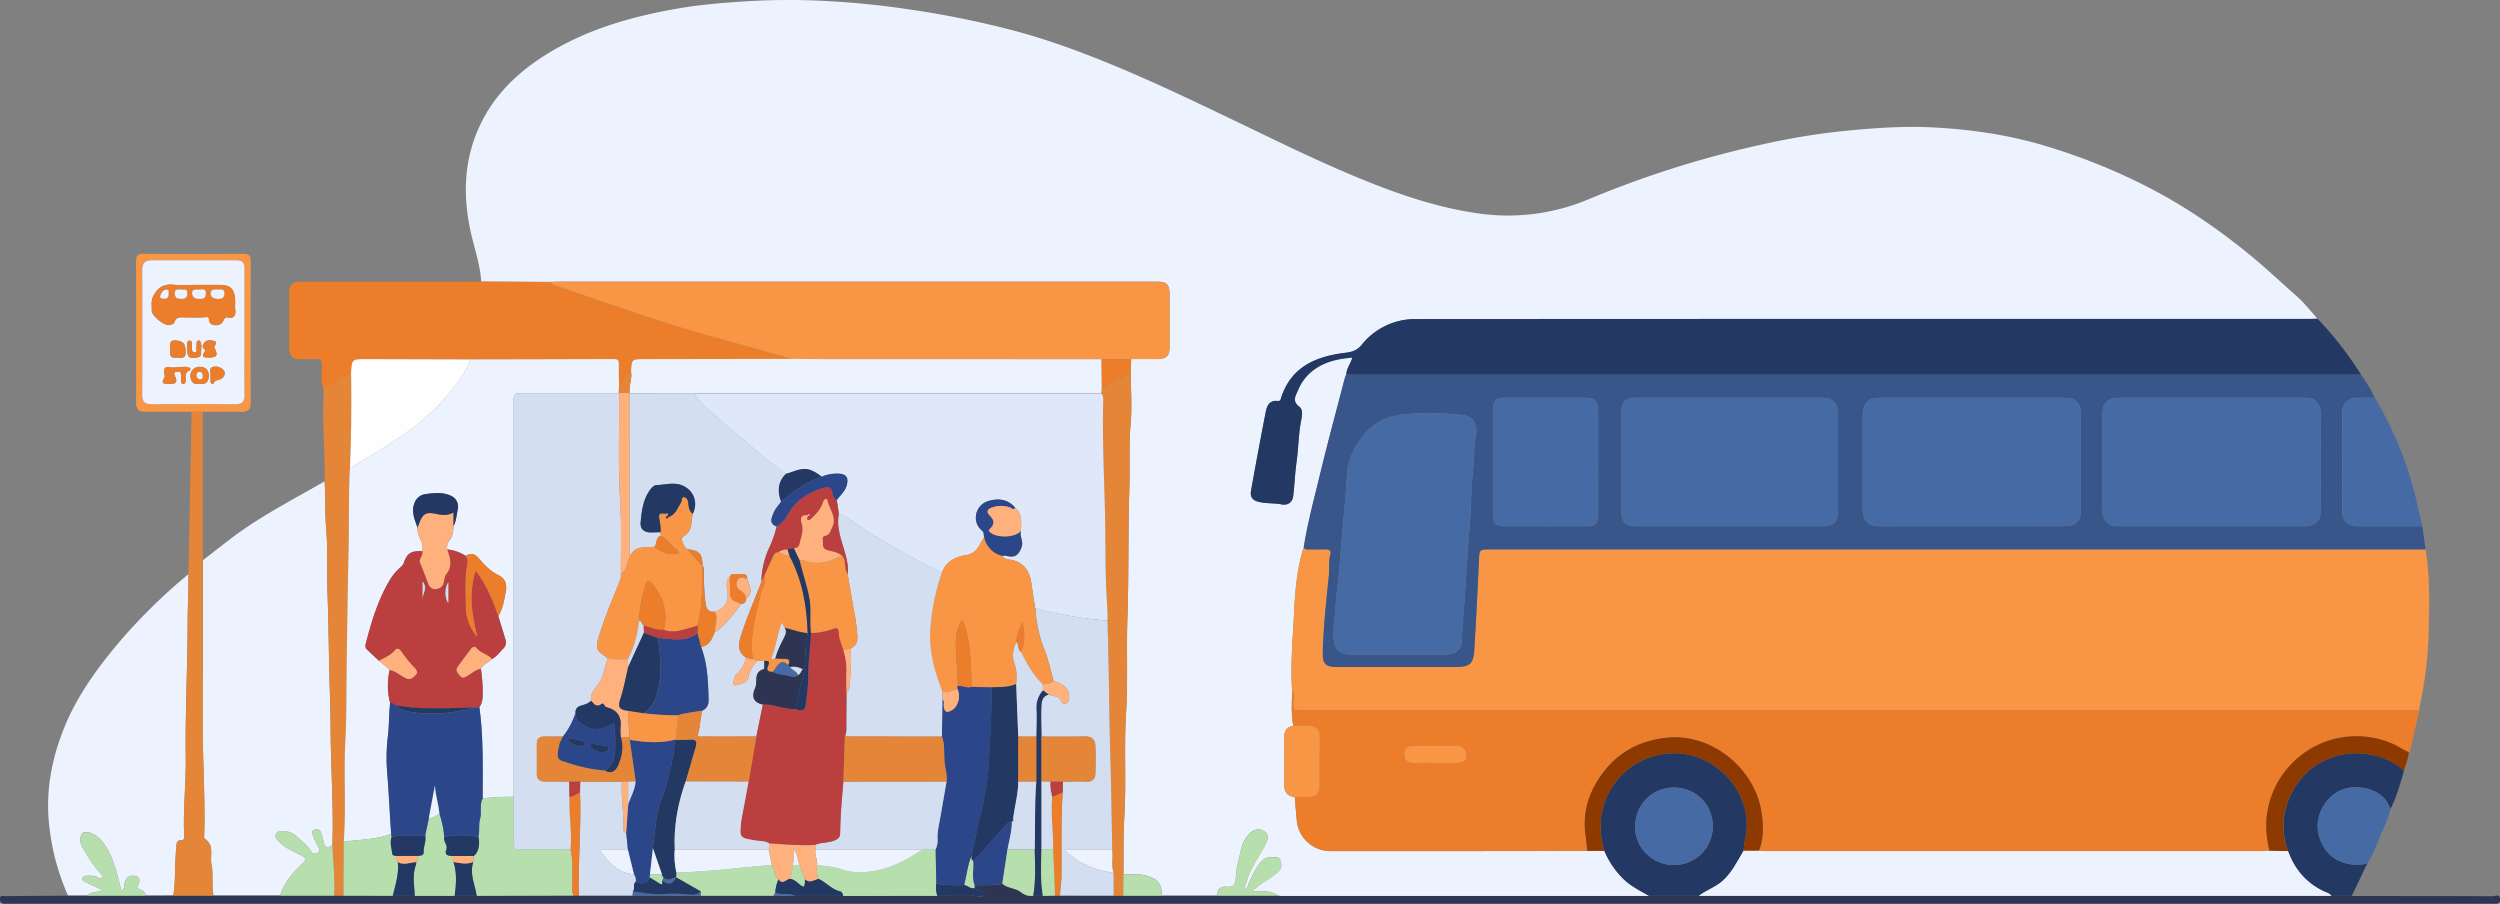 <svg xmlns="http://www.w3.org/2000/svg" viewBox="0 0 1615.78 584.08"><rect x="0" y="0" width="1615.78" height="584.08" fill="#808080" stroke="none"/><defs><style>.cls-1{fill:#ecf3fe;}.cls-2{fill:#f89646;}.cls-3{fill:#ec7d2b;}.cls-4{fill:#385689;}.cls-5{fill:#233862;}.cls-6{fill:#2e3552;}.cls-7{fill:#e48538;}.cls-8{fill:#466aa4;}.cls-9{fill:#8d3900;}.cls-10{fill:#b7dfae;}.cls-11{fill:#fefefe;}.cls-12{fill:#d3dff1;}.cls-13{fill:#2b478a;}.cls-14{fill:#dee8f8;}.cls-15{fill:#bb3f3f;}.cls-16{fill:#feb17d;}</style></defs><g id="Warstwa_2" data-name="Warstwa 2"><g id="Warstwa_1-2" data-name="Warstwa 1"><path class="cls-1" d="M311,182c-.6-10.52-4.08-20.43-6.42-30.57-5.9-25.52-4.91-50.43,7.4-74,9.46-18.12,24-31.62,41.24-42.31,26.23-16.32,55.4-24.55,85.46-29.71C452.8,3,467.18,1.8,481.58.89A445.63,445.63,0,0,1,528.94.41a566.15,566.15,0,0,1,57.73,5.52,617.85,617.85,0,0,1,68.06,13.71C677.72,25.72,700,34,721.9,43.13c24.55,10.23,48.54,21.69,72.53,33.17,30.42,14.56,60.61,29.67,92,42.08,22.41,8.85,45.31,16.23,69.22,19.59a134.4,134.4,0,0,0,71.6-9.4,657.08,657.08,0,0,1,125.46-38.1,446.6,446.6,0,0,1,46.63-6.53c16.09-1.45,32.17-2.41,48.24-1.66,24.66,1.16,49.06,4.55,72.85,11.58A390.16,390.16,0,0,1,1388.37,121c23.54,12.1,45.26,27,65.76,43.75,10.54,8.63,20.39,18,30.59,27,4.83,4.25,8.79,9.49,13.14,14.28-2.16.06-4.32.16-6.48.16q-288.12,0-576.23.09a44.16,44.16,0,0,0-35.06,16.66c-3.35,4.09-7,4.69-11.24,5.23-18.68,2.36-34.25,9.11-40.74,28.7-.44,1.33-.44,2.54-2.32,2.33-5.6-.62-7,3.48-7.79,7.57-3.26,16.73-6.35,33.5-9.39,50.27-.63,3.47.35,6.11,4.33,7.2,5.11,1.4,10.38.84,15.53,1.83,3.86.73,6.87-1.32,7.37-5.4.9-7.31,1.12-14.72,2.16-22,1.21-8.42,1.25-16.95,2.7-25.36.58-3.37,2-8.1-.94-10.42-4.78-3.71-2.34-7-.84-10.56a30.71,30.71,0,0,1,11.58-14.16c7-4.64,14.92-6.32,23.63-7-1.41,4.15-3.88,7.17-4,11a27.3,27.3,0,0,0-1,2.74c-5.37,20.71-11,41.38-16,62.17-3.7,15.3-7.82,30.53-10.31,46.1-4.87,14.74-5.78,30.16-6.56,45.39-.8,15.84-2.24,31.75-1.12,47.66-.1,7.64-.78,15.3.8,22.88-4.63.76-6,3.77-6,8.11.11,9.61.25,19.23,0,28.83-.17,5.3,1.54,8.5,7,9.16.29,4.93.79,9.86,1.21,14.76A21.83,21.83,0,0,0,860,550.08c30.49,0,61,0,91.47,0q37.24,0,74.47-.15h11a56.05,56.05,0,0,0,12.48,18.34c4.87,4.68,10.72,7.53,16.41,10.78l-237.86,0c-.66,0-1.32-.1-2-.16-4.76-3.93-10.62-2.48-16.91-3,1.72-1.27,2.78-2,3.75-2.79,4.3-3.65,9.55-6,13.6-10,2.14-2.11,1.94-4.7,1.21-7s-3.13-2-5.15-2.14c-3.29-.29-5.61,1.07-7.76,3.45-3.33,3.66-4.87,8.27-7.2,12.46-.88,1.59-.48,4-3.58,5.06.74-2.21,1.34-3.83,1.82-5.49,2.51-8.73,8.12-15.84,12.25-23.73,1.41-2.68,2.25-6.11-.54-8.17-3-2.23-6.42-2-9.49.86-3.35,3.11-5,7-6,11.26-1.42,5.93-3.06,11.81-3.25,18-.1,3.18-1.14,6-5.7,5.44-3.72-.44-6.56,1.18-6.16,5.73H751c-.29-8.23-2.62-10.76-10.62-13-4.78-1.33-9.53-.47-14.27-.91.12-12.76-.13-25.5.62-38.29,1.3-21.88-.33-43.84,1.07-65.78,1.29-20.38.16-40.84.87-61.28,1-28.06.33-56.18,1.29-84.27.47-13.76-.46-27.51.79-41.31,1-10.9.12-22,.07-33l.27-9,16.49,0c6.4,0,8.34-1.86,8.36-8.15q0-16.25,0-32.49c0-7.88-1.44-9.35-9.08-9.35H362c-2,0-4,.1-6,.16Z"/><path class="cls-2" d="M835.08,446.15c-1.12-15.91.32-31.82,1.12-47.66.78-15.23,1.69-30.65,6.56-45.39.13,2.2,1.73,2,3.24,2,3.5,0,7,.12,10.49-.05,2.52-.12,4.08.65,3.37,3.3-1.26,4.73-.53,9.56-1,14.31-1.7,16.05-3.42,32.1-3.86,48.24-.23,8.51,1.6,10.17,10.07,10.18H940.5c9.43,0,11.76-1.83,12.34-11.17,1.2-19.13,2.16-38.27,3-57.42.34-7.39.11-7.4,7.59-7.4h604.23c2.93,17.37,2.39,34.91,2.07,52.39a256.37,256.37,0,0,1-5.81,48.65,22.6,22.6,0,0,0-.26,3l-7,0H844.19c-1.5,0-3-.1-4.49,0-2.77.23-3.8-.86-3.86-3.7C835.78,452.33,836.84,449.1,835.08,446.15Z"/><path class="cls-3" d="M835.08,446.15c1.76,3,.7,6.18.76,9.26.06,2.84,1.09,3.93,3.86,3.7,1.48-.13,3,0,4.49,0h712.5l7,0c-2,8.49-3.92,17-5.84,25.49-.15.67-.27,1.26-1,1.55-3.93-1.71-7.4-4.23-11.4-5.89a58.36,58.36,0,0,0-74.39,27.31c-6.91,13.54-8,27.71-4.21,42.33-1.32.05-2.65.15-4,.15q-161,0-322.05,0c-1.33,0-2.66-.1-4-.15,3.16-8,2.89-16.47,1.74-24.5-4-28.16-32-52.36-62.82-48.46-16.9,2.14-30.37,9.7-40.28,23.24-8.62,11.79-12.86,25.06-10.64,39.91.48,3.25.72,6.54,1.07,9.81q-37.23.08-74.47.15c-30.49,0-61,0-91.47,0a21.83,21.83,0,0,1-21.9-20.19c-.42-4.9-.92-9.83-1.21-14.76,2.83,0,5.67,0,8.5,0,5.51-.15,7.54-2.15,7.55-7.51,0-10.49-.11-21,.06-31.48.08-4.77-2.46-6.66-6.62-7-3.48-.25-7-.08-10.49-.09C834.3,461.45,835,453.79,835.08,446.15ZM927,493.09c5,0,10,0,15,0,3.49,0,6.1-1.53,5.84-5.21-.23-3.35-2-5.88-6.08-5.84-9.48.08-19,.12-28.45,0-3.91-.06-5.66,2.17-5.69,5.44,0,3.53,1.81,5.85,5.94,5.68C918,493,922.46,493.1,927,493.09Z"/><path class="cls-4" d="M1567.68,355.1H963.45c-7.48,0-7.25,0-7.59,7.4-.86,19.15-1.82,38.29-3,57.42-.58,9.34-2.91,11.17-12.34,11.17H865c-8.47,0-10.3-1.67-10.07-10.18.44-16.14,2.16-32.19,3.86-48.24.51-4.75-.22-9.58,1-14.31.71-2.65-.85-3.42-3.37-3.3-3.49.17-7,0-10.49.05-1.51,0-3.11.19-3.24-2,2.49-15.57,6.61-30.8,10.31-46.1,5-20.79,10.63-41.46,16-62.17a27.3,27.3,0,0,1,1-2.74h655.86a95.42,95.42,0,0,1,9,15c-3.83,0-7.66,0-11.48,0-5.72.13-9.56,3.68-9.58,9.25q-.14,32.21,0,64.4c0,5.79,3.93,9.31,9.86,9.32l41.94,0Q1566.69,347.62,1567.68,355.1ZM903,423.07c10.32,0,20.65.06,31,0,7-.05,10.68-3.13,10.85-9.58.27-9.77,1.35-19.48,1.94-29.21q1.35-22,3.08-44.05c1-12.54.83-25.19,2.3-37.66.8-6.76.22-13.53,1.58-20.27,1.7-8.48-1.78-13.44-8.92-14.12-13-1.24-26.09-1.76-39.19-.13-16.08,2-25.83,11.63-32,25.72-3.6,8.24-3.11,17.14-3.9,25.87-1.33,14.8-2.7,29.61-3.83,44.43-.71,9.38-2.13,18.71-2.69,28.1-.4,6.61-1.75,13.15-1.29,19.83.53,7.82,3.77,11.06,11.63,11.09C883.36,423.1,893.18,423.07,903,423.07Zm526.23-83q30.72,0,61.45,0c4.91,0,9.07-3.63,9.1-8.54q.21-32.46,0-64.93c-.06-6.12-3.87-9.48-9.88-9.48q-60.45-.06-120.89,0c-6.36,0-10.09,3.57-10.11,9.74q-.09,31.71,0,63.43c0,6.22,3.72,9.8,9.9,9.8Zm-154.45,0h59c8.1,0,11.11-3,11.11-11q0-30.22,0-60.46c0-8.32-3.15-11.51-11.38-11.51h-118c-8.06,0-11.57,3.26-11.61,11.48q-.2,30.48,0,61c0,7.22,3.61,10.53,10.89,10.54Zm-157.36,0h60c8,0,10.49-2.42,10.49-10.31q0-30.72,0-61.46c0-8-3.16-11.2-11-11.21H1057.94c-7.38,0-10,2.57-10,9.77q0,31.74,0,63.46c0,7.18,2.66,9.75,10,9.75Zm-84.52-40.78q0-16.49,0-33c0-7.35-1.82-9.21-9-9.22h-51c-6,0-8,1.9-8,8.06q0,34,0,67.95c0,5,2,6.95,6.92,7q27,.06,54,0c5.24,0,7.07-1.92,7.09-7.3C1032.93,321.63,1032.9,310.48,1032.9,299.32Z"/><path class="cls-5" d="M1525.94,242.09H870.08c.17-3.82,2.64-6.84,4-11-8.71.67-16.59,2.35-23.63,7a30.71,30.71,0,0,0-11.58,14.16c-1.5,3.6-3.94,6.85.84,10.56,3,2.32,1.52,7.05.94,10.42-1.45,8.41-1.49,16.94-2.7,25.36-1,7.29-1.26,14.7-2.16,22-.5,4.08-3.51,6.13-7.37,5.4-5.15-1-10.42-.43-15.53-1.83-4-1.09-5-3.73-4.33-7.2,3-16.77,6.13-33.54,9.39-50.27.79-4.09,2.19-8.19,7.79-7.57,1.88.21,1.88-1,2.32-2.33,6.49-19.59,22.06-26.34,40.74-28.7,4.25-.54,7.89-1.14,11.24-5.23a44.16,44.16,0,0,1,35.06-16.66q288.12-.18,576.23-.09c2.16,0,4.32-.1,6.48-.16A224.69,224.69,0,0,1,1525.94,242.09Z"/><path class="cls-1" d="M131.17,362.1c6.39-5,12.72-10,19.19-14.88,13.42-10.09,28-18.37,42.57-26.58q8.46-4.75,16.89-9.54c.55,10.26.14,20.52,1,30.81,1.18,14,.31,28.17.86,42.29.75,19.23.75,38.51,1.34,57.77.3,9.93.59,19.92.64,29.8.12,24.77,2,49.5,1.17,74.27-3.25,2.58-5.07,1.73-5.8-2.29a44.29,44.29,0,0,0-1.59-5.7c-.66-2-2.3-2.29-4-1.82-2.09.57-1.66,2.52-1.22,3.72a77.7,77.7,0,0,0,3.6,7.62c.72,1.46,1.11,2.68-.91,3.59-1.58.71-2.76,1-3.75-.76-2-3.51-5.26-5.95-8.11-8.7-3-2.91-6.64-4.93-11.09-4.59-1.52.12-3.05.53-3.7,2s.25,2.79,1.31,4c3.72,4.22,8.65,6.57,13.56,9,5.57,2.74,5.56,2.77,1.32,7l-1.76,1.76c-5.21,5.15-9.41,11-11.71,18H138c-1.42-6.69.05-13.69-1.32-20.18-1.16-5.52,2.26-12.58-4.51-16.67-.4-.24-.2-1.58-.17-2.4.71-24.59-1.11-49.13-1-73.71Q131.16,414,131.17,362.1Z"/><path class="cls-1" d="M44,578.9A149.68,149.68,0,0,1,31.87,534c-2.54-21.85,1.27-42.56,9.24-62.72,6.89-17.44,17.17-32.9,28.74-47.52a330.29,330.29,0,0,1,25.5-28.56,345.77,345.77,0,0,1,26.48-24.15c0,10.59-.52,21.19-.55,31.73-.08,28.89-1.62,57.74-1.22,86.62.23,16.75-1.78,33.44-1.06,50.2,0,.49,0,1,0,1.49,0,1.16-.42,1.9-1.71,1.88-3.54,0-3.11,2.47-3.35,4.84-1.06,10.31-.32,20.73-1.93,31l-17.94.06a4,4,0,0,0-3-3.65c-1.95-.59-2.23-1.45-1.62-3.27.75-2.21,1.48-4.91-1.72-5.72s-5.71,0-7,3.7c-.64,1.85,0,4.24-2.18,6.24-1-3.86-1.68-7.2-2.63-10.47-2.41-8.28-5-16.5-10.94-23.1-3.55-4-10.06-6.18-11.81-3.88-3,4-.41,7.92,1.58,11.43a82.45,82.45,0,0,0,10,14.13c.79.89,1.72,1.9.91,3s-1.85.14-2.63-.32c-2.16-1.27-4.5-.92-6.8-.95-1.24,0-2.46.28-2.82,1.56-.41,1.43.77,2,1.85,2.52l11.3,5.44c-3.81,1.13-7.63.81-10.58,3.3Z"/><path class="cls-3" d="M311,182l45,.33c1.14,1.87,3.1,2.33,5,3q25.45,8.63,50.88,17.31t51.35,15.77c16.27,4.44,32.48,9.06,48.72,13.6l-95.31.16c-8.33,0-8.33,0-8.78,8-3.88,1.86-5.32,5.83-7.74,8.95-.06-4.48-.23-9-.14-13.46.05-2.39-.36-3.56-3.2-3.54q-46.39.21-92.78.22-33.68-.09-67.33-.16c-9.28,0-9.28,0-9.79,9-6.57,2.16-12.06,6.24-17.75,10C207,246.15,208,241,208,235.89c0-3.17-1-4-4-3.82-3.47.24-7,0-10.47.06-4.5.05-6.62-2.14-6.61-6.63,0-12.14,0-24.28,0-36.41,0-5.1,2-7,7.26-7l111.24,0C307.32,182.12,309.15,182,311,182Z"/><path class="cls-6" d="M44,578.9H94.05l17.94-.06,26,0h84l31.87.12h54.22l62.85-.19,3.18,0,34.76,0L453,579h46.85l14,.09,31.09,0,60.86-.06c7.67,0,15.33.14,23,0,2.52,0,6.74,1.33,7.24-.94.7-3.18-4-2.2-5.89-3.8a2.37,2.37,0,0,1-.3-.39c0-.58,0-1.16,0-1.74,6-.34,12.07.49,18-1,3.31,3.1,8.33,2.7,11.6,5.23,2.74,2.14,5.2,3,8.41,2.7h6.22l7.86-.19,3.18,0,34.69.05,6.16,0H826c.66.06,1.32.16,2,.16l237.86,0H1520c30.33,0,60.65,0,91,.14,1.61,0,4.79-1.89,4.84,2,0,3.74-3,2.73-5.12,2.89-.66,0-1.33,0-2,0H7.08c-1.16,0-2.33,0-3.5,0-2.14.1-3.52-.55-3.58-3-.07-3,2.16-1.94,3.52-1.95C17,579,30.51,579,44,578.9Z"/><path class="cls-7" d="M222,578.9h-6c.53-11-.62-21.91-1.15-32.86.86-24.77-1.05-49.5-1.17-74.27,0-9.88-.34-19.87-.64-29.8-.59-19.26-.59-38.54-1.34-57.77-.55-14.12.32-28.26-.86-42.29-.86-10.29-.45-20.55-1-30.81.32-17.53-1.59-35-.84-52.56.11-2.49.09-5,.13-7.46,5.69-3.74,11.18-7.82,17.75-10,0,2.49.1,5,.13,7.46.16,17.86-.08,35.7-.83,53.55-.9,16.9-.49,33.83-.83,50.74q-.89,44.32-1.4,88.69c-.13,12.09,0,24.17-.69,36.29-1.23,22,.58,44.14-1.1,66.19Q222.07,561.46,222,578.9Z"/><path class="cls-7" d="M138,578.9l-26,0c1.61-10.27.87-20.69,1.93-31,.24-2.37-.19-4.89,3.35-4.84,1.29,0,1.72-.72,1.71-1.88,0-.5,0-1,0-1.49-.72-16.76,1.29-33.45,1.06-50.2-.4-28.88,1.14-57.73,1.22-86.62,0-10.54.58-21.14.55-31.73l2-104.94h7.26q0,48,0,96Q131.08,414,131,465.94c-.08,24.58,1.74,49.12,1,73.71,0,.82-.23,2.16.17,2.4,6.77,4.09,3.35,11.15,4.51,16.67C138.06,565.21,136.59,572.21,138,578.9Z"/><path class="cls-8" d="M1565.68,340.13l-41.94,0c-5.93,0-9.83-3.53-9.86-9.32q-.12-32.2,0-64.4c0-5.57,3.86-9.12,9.58-9.25,3.82-.08,7.65,0,11.48,0a233.46,233.46,0,0,1,28,71.73C1563.71,332.62,1564.75,336.36,1565.68,340.13Z"/><path class="cls-5" d="M1520,579h-13.22c-1.11-1.76-3.14-2.1-4.78-2.88-11.48-5.4-19-14.3-23.25-26.06-7.81-20.63.84-42.59,16-54,18.06-13.54,43.77-11.63,59,1.94-2.42,8.5-4.74,17-8.8,24.95-2.9-8.47-9.66-12.53-17.74-13.82-9.58-1.52-18.13,1.62-24.08,9.59-7,9.39-6.83,20.8-.14,30.45,5.41,7.79,16.58,11.46,27,8.86Q1524.94,568.56,1520,579Z"/><path class="cls-8" d="M1529.91,558.1c-10.41,2.6-21.58-1.07-27-8.86-6.69-9.65-6.86-21.06.14-30.45,6-8,14.5-11.11,24.08-9.59,8.08,1.29,14.84,5.35,17.74,13.82-1.19,5.93-4,11.31-6.3,16.78C1535.93,546,1534,552.57,1529.91,558.1Z"/><path class="cls-9" d="M1553.68,498.07c-15.2-13.57-40.91-15.48-59-1.94-15.16,11.36-23.81,33.32-16,54l-11.83-.17c-3.76-14.62-2.7-28.79,4.21-42.33a58.36,58.36,0,0,1,74.39-27.31c4,1.66,7.47,4.18,11.4,5.89C1556.46,490.31,1554.89,494.14,1553.68,498.07Z"/><path class="cls-2" d="M131.13,266.15h-7.26c-10,0-20-.13-30,0-4.26.06-5.93-1.62-5.92-5.9q.15-45.73,0-91.48c0-3.38,1-4.73,4.55-4.71q32.5.18,65,0c3.58,0,4.57,1.33,4.56,4.71q-.13,45.75,0,91.48c0,4.28-1.65,6-5.91,5.9C147.8,266,139.47,266.14,131.13,266.15ZM158,215q0-20,0-40c0-5.67-1-6.82-6.51-6.83-17.65-.06-35.31,0-53,0-4.29,0-6.63,1.36-6.6,6.35.18,26.82.14,53.63,0,80.44,0,4.44,1.48,6.3,6.07,6.26q27-.23,54,0c4.59,0,6.13-1.82,6.08-6.26C157.89,241.6,158,228.28,158,215Z"/><path class="cls-2" d="M511.93,232c-16.24-4.54-32.45-9.16-48.72-13.6q-25.92-7.08-51.35-15.77T361,185.28c-1.9-.65-3.86-1.11-5-3,2-.06,4-.16,6-.16H746.85c7.64,0,9.08,1.47,9.08,9.35q0,16.25,0,32.49c0,6.29-2,8.15-8.36,8.15l-16.49,0H711.8l-180.39,0C524.92,232.11,518.42,232,511.93,232Z"/><path class="cls-5" d="M1098,579h-32.22c-5.69-3.25-11.54-6.1-16.41-10.78a56.05,56.05,0,0,1-12.48-18.34,52.54,52.54,0,0,1-1.76-23.58c4-23.08,23.46-39.3,46.86-39.45,24.8-.15,47.19,21.12,47,46.9,0,5.53-1.84,10.7-2.1,16.13-4.07,6.76-7.4,13.91-13.51,19.41C1108.72,573.5,1102.79,575.28,1098,579Zm-41.11-45.23c-.72,13.39,10.75,25.42,25,25.3A25,25,0,0,0,1107,534.23c0-14.41-10.94-25.23-25.58-25.23A24.72,24.72,0,0,0,1056.9,533.79Z"/><path class="cls-7" d="M725.94,578.9l-6.16,0q0-7.41-.11-14.82c-1.63-4.9-.17-10-.9-14.94,0-11.08-.33-22.16-.53-33.22-.37-20.54-1.13-41.08-1.34-61.63-.18-17.56-.69-35.11-1.06-52.66,0-.16-.05-.33-.07-.49.26-5.63-.34-11.2-.66-16.8-.87-15.4-.62-30.85-.87-46.27-.44-26.41-2-52.81-1.29-79.23,0-1.69,0-3.32-1.18-4.68.1-1,.2-2,.29-3,6.24-3.34,11.85-7.86,18.74-10,.05,11,.91,22.06-.07,33-1.25,13.8-.32,27.55-.79,41.31-1,28.09-.32,56.21-1.29,84.27-.71,20.44.42,40.9-.87,61.28-1.4,21.94.23,43.9-1.07,65.78-.75,12.79-.5,25.53-.62,38.29Z"/><path class="cls-9" d="M1126.89,549.9c.26-5.43,2.06-10.6,2.1-16.13.2-25.78-22.19-47-47-46.9-23.4.15-42.88,16.37-46.86,39.45a52.54,52.54,0,0,0,1.76,23.58h-11c-.35-3.27-.59-6.56-1.07-9.81-2.22-14.85,2-28.12,10.64-39.91,9.91-13.54,23.38-21.1,40.28-23.24,30.77-3.9,58.82,20.3,62.82,48.46,1.15,8,1.42,16.52-1.74,24.5Z"/><path class="cls-2" d="M835.88,469c3.5,0,7-.16,10.49.09,4.16.31,6.7,2.2,6.62,7-.17,10.49,0,21-.06,31.48,0,5.36-2,7.36-7.55,7.51-2.83.08-5.67,0-8.5,0-5.48-.66-7.19-3.86-7-9.16.3-9.6.16-19.22,0-28.83C829.86,472.8,831.25,469.79,835.88,469Z"/><path class="cls-10" d="M826,578.9H786.88c-.4-4.55,2.44-6.17,6.16-5.73,4.56.55,5.6-2.26,5.7-5.44.19-6.2,1.83-12.08,3.25-18,1-4.23,2.61-8.15,6-11.26,3.07-2.84,6.5-3.09,9.49-.86,2.79,2.06,1.95,5.49.54,8.17-4.13,7.89-9.74,15-12.25,23.73-.48,1.66-1.08,3.28-1.82,5.49,3.1-1.07,2.7-3.47,3.58-5.06,2.33-4.19,3.87-8.8,7.2-12.46,2.15-2.38,4.47-3.74,7.76-3.45,2,.18,4.46,0,5.15,2.14s.93,4.86-1.21,7c-4,4-9.3,6.32-13.6,10-1,.82-2,1.52-3.75,2.79C815.33,576.42,821.19,575,826,578.9Z"/><path class="cls-10" d="M725.94,578.9l.15-13.89c4.74.44,9.49-.42,14.27.91,8,2.23,10.33,4.76,10.62,13Z"/><path class="cls-3" d="M730.8,241.12c-6.89,2.12-12.5,6.64-18.74,10q-.12-9.48-.26-18.95h19.27Z"/><path class="cls-1" d="M1126.89,549.9h10c1.33.05,2.66.15,4,.15q161,0,322.05,0c1.33,0,2.66-.1,4-.15l11.83.17c4.3,11.76,11.77,20.66,23.25,26.06,1.64.78,3.67,1.12,4.78,2.88H1098c4.78-3.74,10.71-5.52,15.37-9.71C1119.49,563.81,1122.82,556.66,1126.89,549.9Z"/><path class="cls-2" d="M927,493.09c-4.49,0-9-.14-13.47.05-4.13.17-6-2.15-5.94-5.68,0-3.27,1.78-5.5,5.69-5.44,9.48.14,19,.1,28.45,0,4.07,0,5.85,2.49,6.08,5.84.26,3.68-2.35,5.2-5.84,5.21C936.93,493.1,931.94,493.09,927,493.09Z"/><path class="cls-8" d="M903,423.07c-9.82,0-19.64,0-29.46,0-7.86,0-11.1-3.27-11.63-11.09-.46-6.68.89-13.22,1.29-19.83.56-9.39,2-18.72,2.69-28.1,1.13-14.82,2.5-29.63,3.83-44.43.79-8.73.3-17.63,3.9-25.87,6.16-14.09,15.91-23.71,32-25.72,13.1-1.63,26.14-1.11,39.19.13,7.14.68,10.62,5.64,8.92,14.12-1.36,6.74-.78,13.51-1.58,20.27-1.47,12.47-1.33,25.12-2.3,37.66q-1.71,22-3.08,44.05c-.59,9.73-1.67,19.44-1.94,29.21-.17,6.45-3.86,9.53-10.85,9.58C923.65,423.13,913.32,423.07,903,423.07Z"/><path class="cls-8" d="M1429.23,340.1h-60.44c-6.18,0-9.89-3.58-9.9-9.8q-.09-31.71,0-63.43c0-6.17,3.75-9.73,10.11-9.74q60.45,0,120.89,0c6,0,9.82,3.36,9.88,9.48q.27,32.46,0,64.93c0,4.91-4.19,8.54-9.1,8.54Q1460,340.14,1429.23,340.1Z"/><path class="cls-8" d="M1274.78,340.1h-60c-7.28,0-10.86-3.32-10.89-10.54q-.15-30.48,0-61c0-8.22,3.55-11.48,11.61-11.48h118c8.23,0,11.37,3.19,11.38,11.51q0,30.22,0,60.46c0,8.05-3,11-11.11,11Z"/><path class="cls-8" d="M1117.42,340.1H1058c-7.39,0-10-2.57-10-9.75q0-31.73,0-63.46c0-7.2,2.65-9.76,10-9.77h118.93c7.85,0,11,3.25,11,11.21q0,30.74,0,61.46c0,7.89-2.47,10.31-10.49,10.31Z"/><path class="cls-8" d="M1032.9,299.32c0,11.16,0,22.31,0,33.47,0,5.38-1.85,7.29-7.09,7.3q-27,.06-54,0c-5,0-6.91-2-6.92-7q0-34,0-67.95c0-6.16,2-8.05,8-8.06h51c7.2,0,9,1.87,9,9.22Q1032.92,282.84,1032.9,299.32Z"/><path class="cls-10" d="M214.83,546c.53,11,1.68,21.87,1.15,32.86H181c2.3-7,6.5-12.86,11.71-18l1.76-1.76c4.24-4.25,4.25-4.28-1.32-7-4.91-2.41-9.84-4.76-13.56-9-1.06-1.19-2-2.39-1.31-4s2.18-1.93,3.7-2c4.45-.34,8.07,1.68,11.09,4.59,2.85,2.75,6.08,5.19,8.11,8.7,1,1.73,2.17,1.47,3.75.76,2-.91,1.63-2.13.91-3.59a77.7,77.7,0,0,1-3.6-7.62c-.44-1.2-.87-3.15,1.22-3.72,1.73-.47,3.37-.19,4,1.82a44.29,44.29,0,0,1,1.59,5.7C209.76,547.77,211.58,548.62,214.83,546Z"/><path class="cls-10" d="M94.05,578.91H56c3-2.49,6.77-2.17,10.58-3.3l-11.3-5.44c-1.08-.52-2.26-1.09-1.85-2.52.36-1.28,1.58-1.57,2.82-1.56,2.3,0,4.64-.32,6.8.95.78.46,1.86,1.4,2.63.32s-.12-2.14-.91-3a82.45,82.45,0,0,1-10-14.13c-2-3.51-4.61-7.42-1.58-11.43,1.75-2.3,8.26-.1,11.81,3.88,5.89,6.6,8.53,14.82,10.94,23.1,1,3.27,1.67,6.61,2.63,10.47,2.16-2,1.54-4.39,2.18-6.24,1.28-3.74,3.84-4.51,7-3.7s2.47,3.51,1.72,5.72c-.61,1.82-.33,2.68,1.62,3.27A4,4,0,0,1,94.05,578.91ZM69.77,571l-.26-.38-.29.68c.13,0,.31.15.36.11A1.29,1.29,0,0,0,69.77,571Z"/><path class="cls-1" d="M222.14,544c1.68-22-.13-44.18,1.1-66.19.68-12.12.56-24.2.69-36.29q.49-44.34,1.4-88.69c.34-16.91-.07-33.84.83-50.74,2-.08,3.22-1.63,4.76-2.52,21.52-12.42,42.65-25.4,58.82-44.8,5.7-6.85,11.21-13.91,14.24-22.5q46.38-.07,92.78-.22c2.84,0,3.25,1.15,3.2,3.54-.09,4.49.08,9,.14,13.46-.08,1.7-.15,3.39-.22,5.08l-61.48,0c-6.42,0-6.42,0-6.42,6.53V515a159.9,159.9,0,0,0-20.05,1q0-7.74.05-15.48c0-14.52-.19-29-2.17-43.45,1.74-2.33,2.18-4.92,2.24-7.81a103.22,103.22,0,0,0-1.21-17.13c1.64-2.95,5-3.88,7.18-6.21,2.92-1.65,4.91-4.33,7.17-6.69a5.54,5.54,0,0,0,1.68-5.39c-1.53-5.26-3.18-10.47-4.79-15.7,3-4.79,3.76-10.3,4.78-15.65.84-4.4,0-8.5-4.73-10.77-5.17-2.48-9.07-6.61-12.69-10.86-2.62-3.07-5.11-3.64-8.41-1.63a26.54,26.54,0,0,0-12-4.19,7.53,7.53,0,0,1,1.39-5.66c2.19-2.78,2.61-6,2.72-9.32,1.8-3.46,2-7.35,2.77-11.05a7.58,7.58,0,0,0-4.46-8.58c-5.2-2.49-11-1.85-16.54-1.07a8.69,8.69,0,0,0-6.92,5.48c-2.45,5.89.15,10.95,1.88,16.22-.72,5.35,4.52,9.48,3.1,15-.5,0-1,0-1.5,0-6.44.27-8.5,1.91-10.59,8a7.12,7.12,0,0,1-2.14,2.63,34.87,34.87,0,0,0-6.51,7.7c-7.82,12.92-12.12,27.15-15.81,41.64-.45,1.77-.21,2.81.95,3.9l7.57,7.11,7,5.86a45,45,0,0,0,.24,21.14c-.79,7.36-.62,14.83-1.48,22.11a114.22,114.22,0,0,0-.45,22.69c1.1,13.37,1.67,26.77,2.61,40.14C242.93,542.72,232.41,542.61,222.14,544Z"/><path class="cls-1" d="M711.8,232.15q.13,9.48.26,18.95c-.09,1-.19,2-.29,3l-262.82,0H407.06c-.92-4.74,1.75-9.28.78-14,.45-8,.45-8,8.78-8l95.31-.16c6.49,0,13,.15,19.48.16Z"/><path class="cls-11" d="M304,232.29c-3,8.59-8.54,15.65-14.24,22.5-16.17,19.4-37.3,32.38-58.82,44.8-1.54.89-2.78,2.44-4.76,2.52.75-17.85,1-35.69.83-53.55,0-2.49-.09-5-.13-7.46.51-9,.51-9,9.79-9Q270.31,232.19,304,232.29Z"/><path class="cls-7" d="M407.84,240.12c1,4.75-1.7,9.29-.78,14l-.26-.11h-6.66l-.26.11c.07-1.69.14-3.38.22-5.08C402.52,246,404,242,407.84,240.12Z"/><path class="cls-12" d="M715.77,401.09c0,.16.06.33.07.49.37,17.55.88,35.1,1.06,52.66.21,20.55,1,41.09,1.34,61.63.2,11.06.48,22.14.53,33.22H687.7a53.8,53.8,0,0,0,32,14.94q.06,7.41.11,14.82l-34.69-.05c0-3.78.82-7.55.88-11.25.31-18.49-.46-37,.87-55.47l.15-6.86c5-.05,10-.34,15-.07,4.13.22,5.85-1.77,5.95-5.42.16-5.82.19-11.64,0-17.45-.14-4.19-2.18-6.41-6.86-6.28-9.3.26-18.61.08-27.91.08-.06-6.42-.34-12.85-.08-19.25.14-3.28.49-7,4.88-7.88,2.42,1.39,6.06.22,7.51,3.84.46,1.16,1.5,2.61,3.51,1.81s2-2.27,2-4c0-5.17-2.68-8.05-10-10.53-2-7-3.55-14.23-6.26-21-3.4-8.43-4.91-17.1-5.62-26A251.75,251.75,0,0,0,715.77,401.09Z"/><path class="cls-10" d="M311.93,516A161.81,161.81,0,0,1,332,515c0,9.81.15,19.61,0,29.41-.05,3.3.7,4.74,4.38,4.66,10.79-.25,21.59-.14,32.39-.17,1.78,7.33,1,14.79,1.23,22.2.08,2.58-.83,5.33,1,7.71l-62.85.19c-1.11-7.27-4.78-14.27-2.22-21.91,0-1.29.07-2.58.1-3.88,2.9-1.5,4.5-7.71,3.14-12.21,1-3.84.05-8,1.09-11.63C311.48,524.92,309.73,520.23,311.93,516Z"/><path class="cls-12" d="M408.88,578.84l-34.76,0c-.61-22.25,1.66-44.46.75-66.7.05-2.3.11-4.59.16-6.88h26.89c-.56,9.84,1.22,19.59,1.09,29.42,0,1.35-.57,3.14,1.73,3.39l1.06,11.06c-5,0-9.93-.05-14.9,0-1.42,0-3.69-.09-1.89,2.33,5.24,7,11.23,13,20.73,13.61a6.07,6.07,0,0,1,1.15,4.9c-2.06,1.63-.33,4.38-1.83,6.18Z"/><path class="cls-10" d="M605.82,579l-60.86.06c-.34-1.25-.55-2.65-2.09-3-5.49-1.29-9-5.93-14-8.08a21.89,21.89,0,0,1-.77-9c5,.83,10.18,1,15,2.64a39,39,0,0,0,14.09,2.12c14.39-.63,27.07-6.56,38.77-14.7l8.76-.11.36,22.12A17,17,0,0,0,605.82,579Z"/><path class="cls-10" d="M222.14,544c10.27-1.41,20.79-1.3,30.69-5,.11.68.21,1.36.32,2-1.49,3.66.11,7.25.36,10.86.06,1,1.47,1.17,2.48,1.31a5.73,5.73,0,0,0,1.1,3.88c.9,7.59-1.51,14.7-3.22,21.91L222,578.9Q222.06,561.45,222.14,544Z"/><path class="cls-10" d="M499.89,578.94H453c-.07-1-.15-2-.23-2.92l-15.84-9,.15-3c20.66-.63,41.15-3.29,61.71-5,2,2.8,1.33,6.89,4.42,9.18a22.25,22.25,0,0,0-2.14,8.81Z"/><path class="cls-10" d="M293.87,579H268.1c-.3-6.81-1.79-13.66.86-20.34a4.16,4.16,0,0,0,0-1.49c1.52-1,.89-2.59,1-4,1.75-.21,4.08-.13,3.88-2.6-.28-3.61,1.81-6.94,1-10.54q1.15-5.54,2.32-11.06c2.59-.33,4.58-2,6.89-3a60.53,60.53,0,0,1,3.12,15c-.76,2.83,2.32,5.15,1.37,7.73-1.4,3.82.77,4.17,3.47,4.44a5.67,5.67,0,0,0,1.1,3.88C295.43,564.34,294.82,571.67,293.87,579Z"/><path class="cls-13" d="M647.82,571.09c-5.92,1.54-12,.71-18,1-2.07-5.23-.24-10.69-1-16a46,46,0,0,0,4-3.56C638.5,546.4,644,540.12,649.61,534c1.18-1.29,2.24-3,4.38-2.85,0,6.11-1.74,11.94-2.84,17.87Z"/><path class="cls-10" d="M647.82,571.09,651.15,549h17.59c.27,10,.74,20.07-.91,30-3.21.33-5.67-.56-8.41-2.7C656.15,573.79,651.13,574.19,647.82,571.09Z"/><path class="cls-5" d="M667.83,579c1.65-10,1.18-20,.91-30,.41-14.63-.16-29.29,1-43.9v-29c.05-6,.37-11.93.08-17.88a16.47,16.47,0,0,1,4.23-12.09l3.82,2.84c-4.39.89-4.74,4.6-4.88,7.88-.26,6.4,0,12.83.08,19.25v29l0,43.9c-.27,10-.74,20.07.91,30Z"/><path class="cls-5" d="M501.11,577a22.41,22.41,0,0,1,2.13-8.81c2.66,4.16,5.06-.61,7.61-.23,3.5.49,5.39,3.81,8.43,5.11,1.16-1.69.73-3.38,1-4.94,2.91,3,5.72.53,8.57-.16,5,2.15,8.53,6.79,14,8.08,1.54.36,1.75,1.76,2.09,3l-31.09,0C509.82,577.07,505.21,578.69,501.11,577Z"/><path class="cls-3" d="M374.87,512.1c.91,22.24-1.36,44.45-.75,66.7l-3.18,0c-1.8-2.38-.89-5.13-1-7.71-.22-7.41.55-14.87-1.23-22.2,1-11.3-1.07-22.55-.67-33.84C370.63,514.74,372.62,513.13,374.87,512.1Z"/><path class="cls-3" d="M686.84,512.08c-1.33,18.48-.56,37-.87,55.47-.06,3.7-.9,7.47-.88,11.25l-3.18,0-1.2-29.91c.17-11.28-1.64-22.53-.67-33.84Z"/><path class="cls-5" d="M293.87,579c.95-7.35,1.56-14.68-.78-21.91,4.26.77,8.52,1.75,12.78,0-2.56,7.64,1.11,14.64,2.22,21.91Z"/><path class="cls-5" d="M268.94,557.19a4.16,4.16,0,0,1,0,1.49c-2.65,6.68-1.16,13.53-.86,20.34H253.87c1.71-7.21,4.12-14.32,3.22-21.91C261,559.41,265,557.28,268.94,557.19Z"/><path class="cls-10" d="M680.71,548.92l1.2,29.91-7.86.19c-1.65-10-1.18-20-.91-30Z"/><path class="cls-5" d="M605.82,579a17,17,0,0,1-.72-7.92,82.59,82.59,0,0,0,18,.9c2.43,0,4.1,2.77,6.79,1.89a2.37,2.37,0,0,0,.3.39c1.89,1.6,6.59.62,5.89,3.8-.5,2.27-4.72.89-7.24.94C621.15,579.15,613.49,579,605.82,579Z"/><path class="cls-10" d="M629.87,573.88c-2.69.88-4.36-1.87-6.79-1.89,1.68-6.25,2.16-12.81,4.8-18.82.26,1-.39,2.32,1,3,.75,5.31-1.08,10.77,1,16C629.84,572.72,629.86,573.3,629.87,573.88Z"/><path class="cls-8" d="M452.81,576c.08,1,.16,2,.23,2.92l-44.16-.11.18-2.72c6.54.64,13.13,2.13,19.59,1.69A97.67,97.67,0,0,1,445,578C447.73,578.29,450.67,578.55,452.81,576Z"/><path class="cls-8" d="M501.11,577c4.1,1.68,8.71.06,12.76,2l-14-.09Z"/><path class="cls-1" d="M158,215c0,13.32-.11,26.64.06,40,.05,4.44-1.49,6.3-6.08,6.26q-27-.23-54,0c-4.59,0-6.09-1.82-6.07-6.26.11-26.81.15-53.62,0-80.44,0-5,2.31-6.36,6.6-6.35,17.65,0,35.31,0,53,0,5.51,0,6.51,1.16,6.51,6.83Q158,195,158,215Zm-31.5-30.83c-4.66,0-9.37.42-14-.1-6.45-.73-10.53,1.61-13.47,7.36-1.61,3.14-.82,6.13-1,9.17-.19,3.51,8.25,10.26,11.66,9.48,1.07-.24,2.72-.78,2.93-1.51,1.23-4.35,4.61-3.37,7.61-3.39,4.16,0,8.34.18,12.48-.15,1.66-.13,2.22-.28,2.34,1.63a3.62,3.62,0,0,0,3.58,3.47c2.18.18,4.17-.15,5.46-2.36.67-1.16,1-3,3.06-2.6,4.61.93,5.26-1.61,4.85-5.35-.22-2,.05-4-.06-6-.42-7.21-3-9.66-10-9.66Zm-17.3,64c4.92,0,5.69-1,3.79-5.35-.67-1.52-.48-2.21.85-2.47,1.12-.22,2.84-.9,3.09,1.21.17,1.49,0,3,.09,4.5,0,1,.07,2.06,1.5,2S119.86,247,120,246c.34-2.31-1.07-4.9,2.45-6.58,1.74-.83-.2-2.16-1.92-2.3-3.86-.3-7.68.94-11.59.11-2-.43-3,1-2.93,3,.07,1.27.84,2.9.3,3.74C103.25,248.85,107.21,247.8,109.2,248.12Zm.82-22.54c0,5.53,0,5.61,4.5,5.51,2.27,0,5.37,1,5.45-3,.13-5.84-1.46-7.55-5.82-8C109.08,219.49,110,222.7,110,225.58ZM128.88,248c4.48.8,6.18-1.76,6-5.57-.14-3.33-2.17-5.33-5.75-5.35a5.84,5.84,0,0,0-6.1,6.16C123.37,246.68,125,248.83,128.88,248Zm6.2-16.92c4.85,0,5.78-1.27,4.12-5.2-.28-.68-1.1-1-.56-2.07s2-2.91-.32-3.49c-1.95-.48-4.21-.93-6,.93-1.32,1.36-1.92,2.61-.43,4.23.34.37,1.16.72.56,1.56C129.24,231.58,133,230.9,135.08,231.12Zm1,11.07c0,1.75,0,3.08,0,4.41s1.71,1.83,1.89,1.36c1.07-2.81,4-2.16,5.59-3.43,1.75-1.41,2.85-4.31-.18-6.27a6.73,6.73,0,0,0-6.15-.94C134.83,238.31,136.51,240.84,136,242.19Zm-15-17.32c0,6.11.71,6.84,5.87,6.28,1.69-.19,3.08-.64,3-2.52,0-2.77.82-5.68-.65-8.25-.31-.55-2-.42-2.17,1-.14,1,.08,2-.14,3-.28,1.23,1,3.52-1.31,3.44-1.74-.07-1.7-2.14-1.65-3.68,0-.66,0-1.33,0-2,0-1.08-.21-2-1.61-1.93s-1.31,1.21-1.35,2.18S121,224,121,224.87Z"/><path class="cls-8" d="M1056.9,533.79A24.72,24.72,0,0,1,1081.39,509c14.64,0,25.61,10.82,25.58,25.23a25,25,0,0,1-25.07,24.86C1067.65,559.21,1056.18,547.18,1056.9,533.79Z"/><path class="cls-14" d="M715.77,401.09a251.75,251.75,0,0,1-46.66-8c-.73-4.68-1.57-9.34-2.16-14-1-7.9-3.34-14.6-12.16-17-2.37-.65-5.42-.09-7-2.8a9.82,9.82,0,0,1,2.48,0c5.74,1.4,8-.24,10-5.52,1.42-3.82-1.32-7-.43-10.57.2-5.36,1.12-10.89-3.69-15-4.78-5.54-10.86-6.19-17.37-4.27-8.46,2.51-10.91,13.36-4.17,19,1.76,1.46.92,2.91,1.53,4.26-.68,1.1-1.42,2.17-2,3.3-2.21,4.05-4.23,7.52-9.86,8.37-6.64,1-12.91,4-15.42,11.32-16.1-7.74-31.6-16.54-46.87-25.82-6.61-4-12.42-9.34-19.76-12.15-.45-3-.89-5.95-1.34-8.93,2.24-3.15,5.41-5.58,6.45-9.66,1.21-4.76-.27-7.1-5.23-7.39a25.24,25.24,0,0,0-11,2,27.21,27.21,0,0,0-6.37-4c-6-2.69-11.15.74-16.6,2.08a141,141,0,0,1-15.28-11.72c-10.56-8.95-21.29-17.7-31.61-26.91-4.48-4-9.55-7.66-12.23-13.38l262.82,0c1.18,1.36,1.22,3,1.18,4.68-.72,26.42.85,52.82,1.29,79.23.25,15.42,0,30.87.87,46.27C715.43,389.89,716,395.46,715.77,401.09Z"/><path class="cls-1" d="M719.67,564a53.8,53.8,0,0,1-32-14.94h31.07C719.5,554,718,559.13,719.67,564Z"/><path class="cls-1" d="M69.77,571a1.29,1.29,0,0,1-.19.41s-.23-.07-.36-.11l.29-.68Z"/><path class="cls-12" d="M368.07,515.08c-.4,11.29,1.69,22.54.67,33.84-10.8,0-21.6-.08-32.39.17-3.68.08-4.43-1.36-4.38-4.66.16-9.8,0-19.6,0-29.41V260.65c0-6.52,0-6.53,6.42-6.53l61.48,0,.26-.11c.26,23.24-.8,46.47.67,69.72,1,15.74.38,31.57.49,47.37v2a1.2,1.2,0,0,0-.19.92c-4.64,11.89-9.75,23.6-13.58,35.8-2.9,9.25-2.34,10.86,5.28,15.37-2.17,6.43-2.84,13.54-7.49,18.88-2.32,2.66-3.72,5.3-3.34,8.81-1.74,1.81-4.08,2.48-6.37,3.12-2.61.72-3.82,2.27-3.69,4.93a47.48,47.48,0,0,1-8.1,15.11c-4,0-8,0-12,0-3.28,0-4.88,1.55-4.87,4.84,0,6.31.07,12.63,0,18.95-.05,3.86,1.82,5.3,5.51,5.24,5.15-.08,10.31.06,15.46.11Z"/><path class="cls-15" d="M244.92,427.09,237.35,420c-1.16-1.09-1.4-2.13-.95-3.9,3.69-14.49,8-28.72,15.81-41.64a34.87,34.87,0,0,1,6.51-7.7,7.12,7.12,0,0,0,2.14-2.63c2.09-6.13,4.15-7.77,10.59-8,.5,0,1,0,1.5,0,.92,2.85-2.4,5.35-1.49,7.49,1.91,4.53,3.66,9.11,5.34,13.72.85,2.32,2.69,3.71,4.85,3.47,2.42-.27,4.67-1.51,5.18-4.52.29-1.76.52-3.82,1.56-5.12,4.27-5.29,2.46-10.62.62-16a26.54,26.54,0,0,1,12,4.19c1.39,1.92,1.29,4.21.88,6.25-1.77,8.73-.8,17.53-.85,26.29a29.49,29.49,0,0,0,7.42,19.85c-3.29-13.94-5.9-27.82-1-42.77,7.05,9.29,11,19.2,14.55,29.29,1.61,5.23,3.26,10.44,4.79,15.7a5.54,5.54,0,0,1-1.68,5.39c-2.26,2.36-4.25,5-7.17,6.69-2.9-3.21-7.59-3.88-10.36-7.37-.73-.91-2.24-.55-3.06.52-3,3.91-6,7.81-8.83,11.82-1.8,2.55.31,4.31,1.72,6s2.63.91,4.3,0c3-1.62,5.48-4.27,9-4.8a103.22,103.22,0,0,1,1.21,17.13c-.06,2.89-.5,5.48-2.24,7.81l-2.87.15c-17,.29-34,1.64-50.95-1.29a6.38,6.38,0,0,0-3.84-1.86,45,45,0,0,1-.24-21.14c4,.88,6.91,3.73,10.49,5.41,3.2,1.51,4.71-.67,6.32-2.18s.43-3.36-.88-4.7a85.9,85.9,0,0,1-8.41-10.32c-1.11-1.57-2.45-2.88-4.33-.69C252.35,423.65,248.49,425.16,244.92,427.09Zm44.84-50.75c-2.51,3.58-2.44,10.5,0,13.4ZM273.14,388.5c-.86-4,3.94-8.05,0-12.67Z"/><path class="cls-13" d="M252.15,454.09A6.38,6.38,0,0,1,256,456c2.38,2.61,5.64,3.51,8.85,4.07,14.24,2.48,28.25,1,42.1-2.78l2.87-.15c2,14.42,2.22,28.93,2.17,43.45q0,7.74-.05,15.48c-2.2,4.21-.45,8.9-1.73,13.37-1,3.62-.05,7.79-1.09,11.63a51.78,51.78,0,0,0-22,0A60.53,60.53,0,0,0,284,526c-.51-6.11-2.63-12-2.95-18.24q-2,10.63-3.94,21.26-1.15,5.54-2.32,11.06c-7.21.53-14.53-1.22-21.67,1-.11-.67-.21-1.35-.32-2-.94-13.37-1.51-26.77-2.61-40.14a114.22,114.22,0,0,1,.45-22.69C251.53,468.92,251.36,461.45,252.15,454.09Z"/><path class="cls-16" d="M289,355.06c1.84,5.42,3.65,10.75-.62,16-1,1.3-1.27,3.36-1.56,5.12-.51,3-2.76,4.25-5.18,4.52-2.16.24-4-1.15-4.85-3.47-1.68-4.61-3.43-9.19-5.34-13.72-.91-2.14,2.41-4.64,1.49-7.49,1.42-5.5-3.82-9.63-3.1-15,3.33-9.28,4.64-10.49,12.57-8.81,3.7.78,7,.92,10.7-1v8.82c-.11,3.33-.53,6.54-2.72,9.32A7.53,7.53,0,0,0,289,355.06Z"/><path class="cls-3" d="M322.08,398.16c-3.57-10.09-7.5-20-14.55-29.29-4.95,14.95-2.34,28.83,1,42.77a29.49,29.49,0,0,1-7.42-19.85c.05-8.76-.92-17.56.85-26.29.41-2,.51-4.33-.88-6.25,3.3-2,5.79-1.44,8.41,1.63,3.62,4.25,7.52,8.38,12.69,10.86,4.73,2.27,5.57,6.37,4.73,10.77C325.84,387.86,325.06,393.37,322.08,398.16Z"/><path class="cls-5" d="M293.12,340.08v-8.82c-3.74,1.93-7,1.79-10.7,1-7.93-1.68-9.24-.47-12.57,8.81-1.73-5.27-4.33-10.33-1.88-16.22a8.69,8.69,0,0,1,6.92-5.48c5.5-.78,11.34-1.42,16.54,1.07a7.58,7.58,0,0,1,4.46,8.58C295.08,332.73,294.92,336.62,293.12,340.08Z"/><path class="cls-16" d="M244.92,427.09c3.57-1.93,7.43-3.44,10.18-6.62,1.88-2.19,3.22-.88,4.33.69a85.9,85.9,0,0,0,8.41,10.32c1.31,1.34,2.53,3.15.88,4.7s-3.12,3.69-6.32,2.18c-3.58-1.68-6.53-4.53-10.49-5.41Z"/><path class="cls-16" d="M310.84,432.15c-3.57.53-6,3.18-9,4.8-1.67.9-3,1.64-4.3,0s-3.52-3.48-1.72-6c2.84-4,5.85-7.91,8.83-11.82.82-1.07,2.33-1.43,3.06-.52,2.77,3.49,7.46,4.16,10.36,7.37C315.85,428.27,312.48,429.2,310.84,432.15Z"/><path class="cls-12" d="M449,254.15c2.68,5.72,7.75,9.38,12.23,13.38,10.32,9.21,21.05,18,31.61,26.91a141,141,0,0,0,15.28,11.72c-5.38,5.24-5.66,11.38-3.22,18-1.66,2.39-3.79,4.6-4.85,7.23-1.24,3.1-3.3,7,1.95,8.89a76.41,76.41,0,0,1-5.21,14.54A53.33,53.33,0,0,0,492.11,376c-4.55,12-9.84,23.79-13.58,36.12-1.88,6.21-.8,9.89,3.54,12.86-.89,3.95-2.34,7.56-5.65,10.18-1.69,1.34-1.77,3.49-2.33,5.35-.33,1.08-.14,2.81,1.5,2.39,3.28-.83,7.52-1.5,8.12-5.33.67-4.27,3.24-7.1,5.34-10.38l5,.05c-.11,1.8.18,5-.39,5.2-6.95,1.9-3.8,8.18-5.59,12.22-2.4,5.42-1.38,9.32,5,10.66q-2.11,10.35-4.22,20.71c-11.41,0-22.82.07-34.23,0-1.36,0-4.23.82-3.4-1.91,1.49-4.88,1.19-10,2.75-14.83,2.92-1.43,4.11-3.87,4-7-.29-11.58-.65-23.15-4.83-34.18,5.67-.87,7.07-5.6,8.95-9.9,1.88-.06,2.77-1.59,4-2.67,5-4.54,9-9.87,13-15.24a3,3,0,0,0,3.12-3.12c5-4.1,2.31-8.62.7-13.08.29-2.44-1.17-3.05-3.2-3l-6.74.11c-3.79,2.59-3.49,6.65-2.91,10.2,1.18,7.12-1.07,11.76-8.08,13.88-4.59.58-5.54-2.07-6.05-6a156.06,156.06,0,0,1-.93-20.15c0-1.08.4-2.37-.93-3.08l.06.08c-.28-8.48-1.89-10.26-10.08-11.17-2.59-2.36-4.44-7.11-2.38-8.26,6.35-3.56,4.77-9.45,6.07-14.53,3.08-6.31,1.44-12.57-3.32-16.38-6.4-5.12-13.36-2.47-20.14-2.23-1.6.06-3.09,1.65-4.2,3.21-4.45,6.23-5.3,13.52-6,20.79-.4,4.29,2.11,6.51,6.39,6.57,2.16,0,4.32-.09,6.48-.15l.09,2.32c-3.52,1.09-2.13,5-4,7-5.9,1-13.13-1.19-16.06,6.8l-.17-106,.26.11Z"/><path class="cls-16" d="M406.8,254q.09,53,.17,106c-1.79,3.74-1.74,8.42-5.67,11.07-.11-15.8.51-31.63-.49-47.37-1.47-23.25-.41-46.48-.67-69.72Z"/><path class="cls-2" d="M608.78,370.05c2.51-7.34,8.78-10.33,15.42-11.32,5.63-.85,7.65-4.32,9.86-8.37.62-1.13,1.36-2.2,2-3.3a15.58,15.58,0,0,0,11.66,12.18c1.61,2.71,4.66,2.15,7,2.8,8.82,2.42,11.18,9.12,12.16,17,.59,4.69,1.43,9.35,2.16,14,.71,8.92,2.22,17.59,5.62,26,2.71,6.73,4.22,13.95,6.26,21-2,1.89-4.52,2.25-7.16,2.11-6.22-6-10.22-13.42-14-21,3.33-6.31,2.22-12.82,1-19.37-1.63,4.34-3.77,8.45-3.87,13.13-2.1,4.49-3.1,8.94-1.27,13.94a28.37,28.37,0,0,1,1.08,13.22c-5.06,2.31-10.5,1.86-15.83,2.16l-13-.33c-.05-20.87-2.25-36.75-6.08-43.2a24.28,24.28,0,0,0-4,12.63c-.39,10,1.28,19.88,1.15,29.84-.08.64-.15,1.28-.23,1.92a16.4,16.4,0,0,1-9.69,1.91c-4.82-12.61-8.57-25.72-7.85-39.15A143.46,143.46,0,0,1,608.78,370.05Z"/><path class="cls-7" d="M673.11,505.08v-29c9.3,0,18.61.18,27.91-.08,4.68-.13,6.72,2.09,6.86,6.28.2,5.81.17,11.63,0,17.45-.1,3.65-1.82,5.64-5.95,5.42-5-.27-10,0-14.94.07-2.71,0-5.41,0-8.12,0Z"/><path class="cls-16" d="M673.83,442.18c2.64.14,5.12-.22,7.16-2.11,7.29,2.48,10,5.36,10,10.53,0,1.73,0,3.22-2,4s-3-.65-3.51-1.81c-1.45-3.62-5.09-2.45-7.51-3.84l-3.82-2.84C674,444.8,673.91,443.49,673.83,442.18Z"/><path class="cls-15" d="M678.88,505.22c2.71,0,5.41,0,8.12,0-.06,2.29-.11,4.57-.16,6.86l-6.8,3C679.31,511.83,678.52,508.59,678.88,505.22Z"/><path class="cls-5" d="M287.15,541.06a51.78,51.78,0,0,1,22,0c1.36,4.5-.24,10.71-3.14,12.21H292c-2.7-.27-4.87-.62-3.47-4.44C289.47,546.21,286.39,543.89,287.15,541.06Z"/><path class="cls-16" d="M292,553.23h14c0,1.3-.06,2.59-.1,3.88-4.26,1.75-8.52.77-12.78,0A5.67,5.67,0,0,1,292,553.23Z"/><path class="cls-13" d="M410.89,569.94a6.07,6.07,0,0,0-1.15-4.9q-2-8-3.94-15.95-.53-5.52-1.06-11.06.64-9,1.3-18c1.47-5,4.44-9.56,4.76-14.94q-1.91-13.47-3.82-26.95c10,1.67,20.07,2.48,30-.34l-.07.42c-1.75,2.34-.89,5.17-1.36,7.75-1.94,10.58-4.25,20.94-8.22,31.09-3.84,9.81-3.92,20.7-5.35,31.17q-1,8.4-1.9,16.81c-.05.67-.09,1.35-.13,2C417.94,571.11,414.85,571.91,410.89,569.94Z"/><path class="cls-7" d="M407,478.13q1.92,13.47,3.82,26.95l-4.78.14h-38.1c-5.15-.05-10.31-.19-15.46-.11-3.69.06-5.56-1.38-5.51-5.24.09-6.32,0-12.64,0-18.95,0-3.29,1.59-4.87,4.87-4.84,4,0,8,0,12,0-.75,1.64-1.83,3.21-2.16,4.92-.73,3.72-2.73,9.25,1.29,10.64,9,3.12,18.38,5.69,28.06,6.27,4,2.64,6.87.18,8.28-2.9,2.7-5.87,3.87-12.19,1.92-18.67l5.75-.06Z"/><path class="cls-5" d="M410.89,569.94c4,2,7.05,1.17,9.11-2.88,2.06,1.24,4.18,2.38,6.15,3.75,3,2.11,1.25-1.2,2-1.67,4.49,2.91,6,2.56,8.85-2.07h0l15.84,9c-2.14,2.52-5.08,2.26-7.84,2a97.67,97.67,0,0,0-16.32-.2c-6.46.44-13-1-19.59-1.69C410.56,574.32,408.83,571.57,410.89,569.94Z"/><path class="cls-1" d="M405.8,549.09q2,8,3.94,15.95c-9.5-.58-15.49-6.59-20.73-13.61-1.8-2.42.47-2.32,1.89-2.33C395.87,549,400.84,549.09,405.8,549.09Z"/><path class="cls-16" d="M401.92,505.22H406q0,7.39,0,14.8-.66,9-1.3,18c-2.3-.25-1.74-2-1.73-3.39C403.14,524.81,401.36,515.06,401.92,505.22Z"/><path class="cls-15" d="M367.92,505.22H375c0,2.29-.11,4.58-.16,6.88-2.25,1-4.24,2.64-6.8,3Z"/><path class="cls-13" d="M628,443.92l13,.33c.1,15.92-1.14,31.77-1.79,47.65-.52,12.7-3.06,24.87-6,37.08-1.93,8-3.53,16.13-5.27,24.19-2.64,6-3.12,12.57-4.8,18.82a82.59,82.59,0,0,1-18-.9L604.74,549a15.79,15.79,0,0,0,1.23-7.23c-.15-4.45.93-8.77,1.71-13.12,1.39-7.84,2.74-15.69,4.1-23.54.39-3.61-.48-7.21-1.06-10.62-1.05-6.12.34-12.45-1.94-18.38l.31-24c1.57,1.09.71,2.71.83,4.08.34,4,2,4.85,5.37,2.78,4.14-2.51,5.72-8.76,3.49-13.86.08-.64.15-1.28.23-1.92C622,443.07,624.87,444.89,628,443.92Z"/><path class="cls-12" d="M611.78,505.08c-1.36,7.85-2.71,15.7-4.1,23.54-.78,4.35-1.86,8.67-1.71,13.12a15.86,15.86,0,0,1-1.23,7.24l-8.76.1H527.11l-.3-3.07c4-1.67,8.54-1.17,12.61-2.87,2.24-.95,3.52-2.11,3.55-4.64.13-11.15,1.11-22.25,2.09-33.35Z"/><path class="cls-1" d="M527.11,549.08H596c-11.7,8.14-24.38,14.07-38.77,14.7a39,39,0,0,1-14.09-2.12c-4.86-1.68-10-1.81-15-2.64C528.4,555.65,526.33,552.5,527.11,549.08Z"/><path class="cls-16" d="M527.11,549.08c-.78,3.42,1.29,6.57,1,9.94a21.89,21.89,0,0,0,.77,9c-2.85.69-5.66,3.13-8.57.16-1.84-2.78-2.34-6.06-3.44-9.12-1.68-2.85-1.1-6.6-3.6-9.44-.76,3.34.49,6.56-1.16,9.44.22,3.07-.72,6-1.23,9-2.55-.38-5,4.39-7.61.23-3.08-2.29-2.39-6.38-4.4-9.18q-1-5-2-9.93c.1-1.36.19-2.72.29-4.07,9.9.56,19.78,1.56,29.71,1Z"/><path class="cls-5" d="M253.15,541.06c7.14-2.19,14.46-.44,21.67-1,.85,3.6-1.24,6.93-1,10.54.2,2.47-2.13,2.39-3.88,2.6H256c-1-.14-2.42-.36-2.48-1.31C253.26,548.31,251.66,544.72,253.15,541.06Z"/><path class="cls-16" d="M256,553.23h14c-.15,1.37.48,2.95-1,4-3.95.09-7.91,2.22-11.85-.08A5.73,5.73,0,0,1,256,553.23Z"/><path class="cls-5" d="M422,548.22c1.43-10.47,1.51-21.36,5.35-31.17,4-10.15,6.28-20.51,8.22-31.09.47-2.58-.39-5.41,1.36-7.75,3-.07,6,0,9-.24,3.8-.37,4.74,1.31,3.77,4.63q-3.26,11.25-6.56,22.48c-5,14.24-7.78,28.85-7,44-.66,5,.06,10,1,14.94l-.15,3h0c-2.7.51-5.37,3-8.11.09-1-.38-.8-1.37-1-2.14Q424.92,556.62,422,548.22Z"/><path class="cls-1" d="M437.12,564c-.93-4.94-1.65-9.89-1-14.94h60.68q1,5,2,9.93C478.27,560.74,457.78,563.4,437.12,564Z"/><path class="cls-1" d="M277.14,529q2-10.62,3.94-21.26C281.4,514,283.52,519.9,284,526,281.72,527,279.73,528.7,277.14,529Z"/><path class="cls-5" d="M627.88,553.17c1.74-8.06,3.34-16.17,5.27-24.19,3-12.21,5.49-24.38,6-37.08.65-15.88,1.89-31.73,1.79-47.65,5.33-.3,10.77.15,15.83-2.16q.66,17,1.33,34v29c0,8.15-2.3,16-3.33,24a2.06,2.06,0,0,0-.81,2h0c-2.14-.11-3.2,1.56-4.38,2.85-5.61,6.17-11.11,12.45-16.72,18.63a46,46,0,0,1-4,3.56C627.49,555.49,628.14,554.18,627.88,553.17Z"/><path class="cls-12" d="M654.78,529.08c1-8,3.31-15.85,3.33-24h11.67c-1.2,14.61-.63,29.27-1,43.9H651.15c1.1-5.93,2.89-11.76,2.84-17.87h0C655.1,530.78,655,529.93,654.78,529.08Z"/><path class="cls-12" d="M658.11,476.08q-.68-17-1.33-34a28.37,28.37,0,0,0-1.08-13.22c-1.83-5-.83-9.45,1.27-13.94,1.72,1.73.59,4.76,2.86,6.24,3.78,7.59,7.78,15,14,21,.08,1.31.17,2.62.26,3.93a16.47,16.47,0,0,0-4.23,12.09c.29,5.95,0,11.92-.08,17.88Z"/><path class="cls-7" d="M658.11,476.08h11.67v29H658.11Z"/><path class="cls-12" d="M678.88,505.22c-.36,3.37.43,6.61,1.16,9.86-1,11.31.84,22.56.67,33.84l-7.57.06,0-43.9Z"/><path class="cls-10" d="M516.84,559c1.1,3.06,1.6,6.34,3.44,9.12-.27,1.56.16,3.25-1,4.94-3-1.3-4.93-4.62-8.43-5.11.51-3,1.45-5.88,1.23-9Z"/><path class="cls-3" d="M126.5,184.13H142c7,0,9.57,2.45,10,9.66.11,2-.16,4,.06,6,.41,3.74-.24,6.28-4.85,5.35-2.11-.42-2.39,1.44-3.06,2.6-1.29,2.21-3.28,2.54-5.46,2.36a3.62,3.62,0,0,1-3.58-3.47c-.12-1.91-.68-1.76-2.34-1.63-4.14.33-8.32.11-12.48.15-3,0-6.38-1-7.61,3.39-.21.73-1.86,1.27-2.93,1.51-3.41.78-11.85-6-11.66-9.48.16-3-.63-6,1-9.17,2.94-5.75,7-8.09,13.47-7.36C117.13,184.55,121.84,184.13,126.5,184.13Zm2.86,9c2.29.26,3.56-.63,3.67-3.3.17-3.92-2.67-2.49-4.49-2.62s-4.56-.47-4.39,2.48C124.32,192.44,126.56,193.37,129.36,193.1Zm11.42-6c-1.86.29-4.83-.66-4.62,2.72.15,2.43,2.19,3.38,4.69,3.37s4.14-.45,4.2-3.51C145.11,186.12,142.61,187.42,140.78,187.08Zm-23.83,0c-1.78.22-4.12-.79-4,2.63.1,3,1.69,3.41,4.13,3.44,2.59,0,3.94-.75,4-3.61C121.07,186.08,118.56,187.46,117,187.1Zm-8,3c-.31-1,.74-2.94-1.49-2.83s-3.24,2-3.88,3.86c-.54,1.61.7,1.88,1.86,2C107.65,193.32,109,192.49,109,190.06Z"/><path class="cls-3" d="M109.2,248.12c-2-.32-6,.73-2.88-4.12.54-.84-.23-2.47-.3-3.74-.11-2,.94-3.48,2.93-3,3.91.83,7.73-.41,11.59-.11,1.72.14,3.66,1.47,1.92,2.3-3.52,1.68-2.11,4.27-2.45,6.58-.15,1-.06,2.06-1.49,2.07s-1.48-1-1.5-2c0-1.5.08-3-.09-4.5-.25-2.11-2-1.43-3.09-1.21-1.33.26-1.52.95-.85,2.47C114.89,247.09,114.12,248.09,109.2,248.12Z"/><path class="cls-3" d="M110,225.58c0-2.88-.94-6.09,4.13-5.55,4.36.47,5.95,2.18,5.82,8-.08,4-3.18,3-5.45,3C110,231.19,110,231.11,110,225.58Z"/><path class="cls-3" d="M128.88,248c-3.84.79-5.51-1.36-5.82-4.76a5.84,5.84,0,0,1,6.1-6.16c3.58,0,5.61,2,5.75,5.35C135.06,246.28,133.36,248.84,128.88,248Zm2.1-5c.07-1.47-.5-2.72-2-2.76a2,2,0,0,0-1.91,2.35,2.32,2.32,0,0,0,2.49,2.4C131,245.11,131,244.09,131,243.08Z"/><path class="cls-3" d="M135.08,231.12c-2.11-.22-5.84.46-2.64-4,.6-.84-.22-1.19-.56-1.56-1.49-1.62-.89-2.87.43-4.23,1.8-1.86,4.06-1.41,6-.93,2.31.58.89,2.37.32,3.49s.28,1.39.56,2.07C140.86,229.85,139.93,231.12,135.08,231.12Z"/><path class="cls-3" d="M136,242.19c.47-1.35-1.21-3.88,1.15-4.87a6.73,6.73,0,0,1,6.15.94c3,2,1.93,4.86.18,6.27-1.57,1.27-4.52.62-5.59,3.43-.18.47-1.88,0-1.89-1.36S136,243.94,136,242.19Z"/><path class="cls-3" d="M121,224.87c0-.83,0-1.66,0-2.49s-.1-2.08,1.35-2.18,1.6.85,1.61,1.93c0,.66,0,1.33,0,2,0,1.54-.09,3.61,1.65,3.68,2.33.08,1-2.21,1.31-3.44.22-1,0-2,.14-3,.19-1.42,1.86-1.55,2.17-1,1.47,2.57.6,5.48.65,8.25,0,1.88-1.36,2.33-3,2.52C121.71,231.71,121,231,121,224.87Z"/><path class="cls-12" d="M609.09,452.11q-.17,12-.31,24L546.06,476c1.14-2.63.87-5.41.89-8.16q.09-9.87.16-19.73a6.64,6.64,0,0,0,1.85-3.89,170.63,170.63,0,0,0,.92-25.17c3.21-1.71,4.52-4.15,4.27-8a127.08,127.08,0,0,0-1.86-14.56c-1.56-8.48-3-17-4.44-25.49.6-4.49-.41-8.87-1.55-13.09-2.3-8.5-5.89-16.73-4.15-25.86,7.34,2.81,13.15,8.13,19.76,12.15,15.27,9.28,30.77,18.08,46.87,25.82a143.46,143.46,0,0,0-7.54,37.82c-.72,13.43,3,26.54,7.85,39.15Z"/><path class="cls-15" d="M542.15,332.08c-1.74,9.13,1.85,17.36,4.15,25.86,1.14,4.22,2.15,8.6,1.55,13.09-2.78-3.53-.45-8.68-3.82-12-2.39-1.94-5.3-2.39-8.18-3.08-2.05-.48-4.26-1.45-3.91-4.32.22-1.82-1.21-4.71,1.19-5.22,3.46-.72,3.63-3.4,4.75-5.62,3.16-6.26-1.67-11.26-2.89-16.79-.46-2.1-2.29-1.81-3,.67-1.35,4.41-4.44,7.65-7.73,10.72-.82.76-1.84,1.08-2.62.34-.26-.25.39-1.47.63-2.25.46-.21,1.43-.25,1-.93s-1-.06-1.31.53c-4.55-.61-4.63,2.69-3.77,5.27,1.54,4.65-.39,8.68-1.31,12.89-.4,1.84-1.5,3.33-3.82,3l-4.12,1a10,10,0,0,0-6,1.84c-2.06,0-2.73,1.53-3.42,3-1.84,4-3.65,8-5.47,12-.63,1.31-1.25,2.62-1.88,3.92a53.33,53.33,0,0,1,4.63-21.15A76.41,76.41,0,0,0,502,340.3a21.08,21.08,0,0,0,7.45-8.1c4.9-8.9,12.88-13.71,22.12-16.7,3-1,6.38-1.31,6.62,3.74a4.59,4.59,0,0,0,2.67,3.91C541.26,326.13,541.7,329.11,542.15,332.08Z"/><path class="cls-13" d="M647.76,359.24a15.58,15.58,0,0,1-11.66-12.18c-.61-1.35.23-2.8-1.53-4.26-6.74-5.6-4.29-16.45,4.17-19,6.51-1.92,12.59-1.27,17.37,4.27-1.14,2-2.27.26-3.31-.09a17.54,17.54,0,0,0-11.47-.09c-3.46,1.15-4,3-1.54,5.44,2.94,2.92,3.11,5.56,0,8.4-1.07,1-.84,1.47.48,2.52,4.23,3.36,15.58,3.44,19.5-1.16-.89,3.53,1.85,6.75.43,10.57-2,5.28-4.25,6.92-10,5.52A9.82,9.82,0,0,0,647.76,359.24Z"/><path class="cls-13" d="M540.81,323.15a4.59,4.59,0,0,1-2.67-3.91c-.24-5.05-3.63-4.71-6.62-3.74-9.24,3-17.22,7.8-22.12,16.7a21.08,21.08,0,0,1-7.45,8.1c-5.25-1.92-3.19-5.79-1.95-8.89,1.06-2.63,3.19-4.84,4.85-7.23,8-6.6,16.27-12.69,26.19-16.11a25.24,25.24,0,0,1,11-2c5,.29,6.44,2.63,5.23,7.39C546.22,317.57,543.05,320,540.81,323.15Z"/><path class="cls-16" d="M659.8,343.13c-3.92,4.6-15.27,4.52-19.5,1.16-1.32-1.05-1.55-1.53-.48-2.52,3.08-2.84,2.91-5.48,0-8.4-2.46-2.45-1.92-4.29,1.54-5.44a17.54,17.54,0,0,1,11.47.09c1,.35,2.17,2.08,3.31.09C660.92,332.24,660,337.77,659.8,343.13Z"/><path class="cls-5" d="M531,308.07c-9.92,3.42-18.22,9.51-26.19,16.11-2.44-6.64-2.16-12.78,3.22-18,5.45-1.34,10.59-4.77,16.6-2.08A27.21,27.21,0,0,1,531,308.07Z"/><path class="cls-2" d="M401.3,371.13c3.93-2.65,3.88-7.33,5.67-11.07,2.93-8,10.16-5.83,16.06-6.8,3.57,3.61,8,4.91,13,4.83.93,0,2.23.27,2.45-1a2.45,2.45,0,0,0-1.1-2c-4.14-2.16-6-7-10.33-8.85l-.09-2.32c.32-3.15-.42-6.18-.89-9.27-.65-4.25,3.18-2.27,4.87-2.82,1.95-.63.57,1,.44,1.63-.31.44-1.41.64-.78,1.34.48.52,1.2.1,1.48-.64,4.72-1.53,5.89-6,8.21-9.6.71-1.1-.12-3.62,2.07-3.23,1.69.3,2.38,2.38,2.52,3.87.25,2.68.57,5.15,2.85,6.91-1.3,5.08.28,11-6.07,14.53-2.06,1.15-.21,5.9,2.38,8.26l10.08,11.17L454,366c.3,12.82-.36,25.57-3.07,38.15a33.21,33.21,0,0,1-4.15,1.5c-5.86,1.3-11.64,4-17.8,1.34,3-11.21-.37-20.87-7.28-29.64-2.07-2.63-3.73-2.49-4.66.9-2.07,7.49-3.87,15-4.06,22.86-1,8.73-3,17.15-7.19,24.95-4.35,0-8.72.32-13-.84-7.62-4.51-8.18-6.12-5.28-15.37,3.83-12.2,8.94-23.91,13.58-35.8.11-.08.32-.15.32-.23a3.35,3.35,0,0,0-.13-.69Z"/><path class="cls-13" d="M391,497.91c-9.68-.58-19.05-3.15-28.06-6.27-4-1.39-2-6.92-1.29-10.64.33-1.71,1.41-3.28,2.16-4.92a47.48,47.48,0,0,0,8.1-15.11c0,4.37,3.38,6.74,6.28,8.37,6.13,3.42,12.46,1.82,18.63-2.23.37,4.93.92,9.17.83,13.1C397.51,486.56,397.75,493.75,391,497.91Zm-2.4-11.81c2-.07,4.41,0,4.76-2,.4-2.27-2.13-1.84-3.58-2.25-.94-.26-2.06-1-2.8-.69-1.93.74-4.73-2.9-5.36.21-.42,2.08,2.86,3.64,5.24,4.48A7.44,7.44,0,0,0,388.6,486.1Zm-21.9-8.74c1.67,4.11,7.9,6.44,10.95,4.2,1.19-.88,1.5-2.06-.35-2.36C373.79,478.61,370.51,476.58,366.7,477.36Z"/><path class="cls-16" d="M392.8,425.23c4.28,1.16,8.65.88,13,.84.08,1.66.15,3.32.22,5-1.69,7.05-2.89,14.27-5.21,21.11-1.94,5.71.79,6.75,5.22,7.2-.79,5.7.94,11.26.92,16.91l-5.75.06a37,37,0,0,1-.18-5.94c.89-7.12-2.1-11.61-9-13.27-1.57-.38-1.63-3.33-3.35-2.09-3.46,2.49-4.84-.32-6.71-2.12-.38-3.51,1-6.15,3.34-8.81C390,438.77,390.63,431.66,392.8,425.23Z"/><path class="cls-5" d="M382,452.92c1.87,1.8,3.25,4.61,6.71,2.12,1.72-1.24,1.78,1.71,3.35,2.09,6.89,1.66,9.88,6.15,9,13.27a37,37,0,0,0,.18,5.94c1.95,6.48.78,12.8-1.92,18.67-1.41,3.08-4.26,5.54-8.28,2.9,6.75-4.16,6.51-11.35,6.65-17.7.09-3.93-.46-8.17-.83-13.1-6.17,4.05-12.5,5.65-18.63,2.23-2.9-1.63-6.31-4-6.28-8.37-.13-2.66,1.08-4.21,3.69-4.93C377.89,455.4,380.23,454.73,382,452.92Z"/><path class="cls-16" d="M401.29,373.14a3.35,3.35,0,0,1,.13.69c0,.08-.21.15-.32.23A1.2,1.2,0,0,1,401.29,373.14Z"/><path class="cls-5" d="M306.94,457.24c-13.85,3.75-27.86,5.26-42.1,2.78-3.21-.56-6.47-1.46-8.85-4.07C272.91,458.88,289.94,457.53,306.94,457.24Z"/><path class="cls-12" d="M289.76,376.34v13.4C287.32,386.84,287.25,379.92,289.76,376.34Z"/><path class="cls-12" d="M273.14,388.5V375.83C277.08,380.45,272.28,384.48,273.14,388.5Z"/><path class="cls-15" d="M547.11,448.12Q547,458,547,467.85c0,2.75.25,5.53-.89,8.16q-.51,14.57-1,29.14c-1,11.1-2,22.2-2.09,33.35,0,2.53-1.31,3.69-3.55,4.64-4.07,1.7-8.58,1.2-12.61,2.87-9.93.57-19.81-.43-29.71-1-2.75-1.6-5.91-1.38-8.88-1.88C478,541.42,478,541.54,479,531.46a4.13,4.13,0,0,1,0-.5q2.41-12.9,4.84-25.81,2.51-14.56,5-29.13,2.1-10.35,4.22-20.71a17.85,17.85,0,0,1,4.88.27c5.29,1,10.47,2.75,15.94,2.67,5.54,1.66,6.54,1.05,7.11-4.17.64-5.79,1.57-11.42,1.47-17.43-.14-9.1,1.5-18.33,1.7-27.56a42.49,42.49,0,0,0,13.43-2.37c3-1.08,4.44-1.59,4.61,2.71.14,3.63,1.88,7.19,2.92,10.79a41.37,41.37,0,0,1,1.91,15C546.83,439.51,547.06,443.82,547.11,448.12Z"/><path class="cls-2" d="M494,372.07c1.82-4,3.63-8,5.47-12,.69-1.5,1.36-3.06,3.42-3,2.55.27,4.52,2.55,7.28,2.07,8.39,15.66,11.35,32.59,11.82,50.12-5.15-.5-10-2.37-15-3.54l-1.7-3.48c-3.06,7.75-3.67,15.71-6.63,23-.55,1.35,1.43.63,2.33.34,2,.08,3.9.25,5.84.21,3.4-.06,4.05,1.39,2.51,4.21-2.74-3.13-5.14-2.42-7.32.66l-2.49,3.56c-3.21.15-4.52-.94-3-4.25,1.26-2.74-.43-3-2.55-2.7l-5-.05c-.72-.41-1.44-.82-2.17-1.22a27.19,27.19,0,0,1-1-7.31c-.08-12.18,3.27-23.74,6-35.42C492.8,379.57,495.56,376.19,494,372.07Z"/><path class="cls-13" d="M453.13,418.09c4.18,11,4.54,22.6,4.83,34.18.08,3.16-1.11,5.6-4,7-5.33,1-10.79,1.3-16,3.07A188.36,188.36,0,0,1,416,461c5-3.2,7.6-8,9-13.61,2.95-11.73,2.11-23.42,0-35.13,1,.08,1.92.15,2.88.25,8,.83,16,2.14,23-3.32Q452,413.64,453.13,418.09Z"/><path class="cls-7" d="M438,462.37c5.18-1.77,10.64-2.07,16-3.07-1.56,4.81-1.26,9.95-2.75,14.83-.83,2.73,2,1.9,3.4,1.91,11.41,0,22.82,0,34.23,0q-2.51,14.57-5,29.13l-40.68-.07q3.28-11.24,6.56-22.48c1-3.32,0-5-3.77-4.63-3,.28-6,.17-9,.24l.07-.42C436.47,472.6,438.66,467.57,438,462.37Z"/><path class="cls-6" d="M494,427.23c2.12-.29,3.81,0,2.55,2.7-1.51,3.31-.2,4.4,3,4.25,2.73,1.69,5.89,1.62,8.89,2.24,2.5.51,5,2,7.41-.19,1.6-.69,1.67-2.53,2.93-3.6a11.64,11.64,0,0,0-8.26-1.46L509.38,430c1.54-2.82.89-4.27-2.51-4.21-1.94,0-3.89-.13-5.84-.2,1.22-4.83,3.49-9.23,5.73-13.61,1.11-2.16,1.76-4.11.27-6.27,5,1.17,9.8,3,15,3.54-2.32,10.28-.4,21-3.92,31.29-1.94,5.67-1.74,12.06-4.21,17.75-5.47.08-10.65-1.65-15.94-2.67a17.85,17.85,0,0,0-4.88-.27c-6.38-1.34-7.4-5.24-5-10.66,1.79-4-1.36-10.32,5.59-12.22C494.19,432.27,493.9,429,494,427.23Z"/><path class="cls-5" d="M431.33,333.48c.13-.67,1.51-2.26-.44-1.63-1.69.55-5.52-1.43-4.87,2.82.47,3.09,1.21,6.12.89,9.27-2.16.06-4.32.18-6.48.15-4.28-.06-6.79-2.28-6.39-6.57.68-7.27,1.53-14.56,6-20.79,1.11-1.56,2.6-3.15,4.2-3.21,6.78-.24,13.74-2.89,20.14,2.23,4.76,3.81,6.4,10.07,3.32,16.38-2.28-1.76-2.6-4.23-2.85-6.91-.14-1.49-.83-3.57-2.52-3.87-2.19-.39-1.36,2.13-2.07,3.23-2.32,3.59-3.49,8.07-8.21,9.6A3.32,3.32,0,0,0,431.33,333.48Z"/><path class="cls-3" d="M453.13,418.09q-1.14-4.45-2.27-8.92c0-1.67.06-3.34.08-5,2.71-12.58,3.37-25.33,3.07-38.15,1.33.71.93,2,.93,3.08a156.06,156.06,0,0,0,.93,20.15c.51,3.93,1.46,6.58,6.05,6,2.49,4.29.3,8.63.16,12.95C460.2,412.49,458.8,417.22,453.13,418.09Z"/><path class="cls-3" d="M494,372.07c1.57,4.12-1.19,7.5-2.06,11.16-2.77,11.68-6.12,23.24-6,35.42a27.19,27.19,0,0,0,1,7.31c-1.78.55-3.18-.79-4.81-1-4.34-3-5.42-6.65-3.54-12.86,3.74-12.33,9-24.08,13.58-36.12C492.74,374.69,493.36,373.38,494,372.07Z"/><path class="cls-16" d="M462.08,408.19c.14-4.32,2.33-8.66-.16-12.95,7-2.12,9.26-6.76,8.08-13.88-.58-3.55-.88-7.61,2.91-10.2-1.83,2.35-1.06,5.11-1.09,7.69-.08,8.63,0,8.63,7.21,11.43-4,5.37-8,10.7-13,15.24C464.85,406.6,464,408.13,462.08,408.19Z"/><path class="cls-3" d="M479,390.28c-7.24-2.8-7.29-2.8-7.21-11.43,0-2.58-.74-5.34,1.09-7.69l6.74-.11c2,0,3.49.59,3.2,3-2.32-.52-5-1.79-6.35,1.31-1.25,2.83.05,5.13,2.55,6.63,2,1.21,3.17,2.76,3.1,5.14A3,3,0,0,1,479,390.28Z"/><path class="cls-16" d="M482.07,425c1.63.2,3,1.54,4.81,1,.73.4,1.45.81,2.17,1.22-2.1,3.28-4.67,6.11-5.34,10.38-.6,3.83-4.84,4.5-8.12,5.33-1.64.42-1.83-1.31-1.5-2.39.56-1.86.64-4,2.33-5.35C479.73,432.53,481.18,428.92,482.07,425Z"/><path class="cls-3" d="M427,346.26c4.35,1.89,6.19,6.69,10.33,8.85a2.45,2.45,0,0,1,1.1,2c-.22,1.26-1.52,1-2.45,1-4.94.08-9.38-1.22-13-4.83C424.87,351.22,423.48,347.35,427,346.26Z"/><path class="cls-16" d="M482.15,387.16c.07-2.38-1.09-3.93-3.1-5.14-2.5-1.5-3.8-3.8-2.55-6.63,1.38-3.1,4-1.83,6.35-1.31C484.46,378.54,487.11,383.06,482.15,387.16Z"/><path class="cls-3" d="M454.07,366.09,444,354.92C452.18,355.83,453.79,357.61,454.07,366.09Z"/><path class="cls-3" d="M628,443.92c-3.08,1-5.93-.85-8.94-.73.13-10-1.54-19.84-1.15-29.84a24.28,24.28,0,0,1,4-12.63C625.7,407.17,627.9,423.05,628,443.92Z"/><path class="cls-16" d="M609.09,452.11V447a16.4,16.4,0,0,0,9.69-1.91c2.23,5.1.65,11.35-3.49,13.86-3.42,2.07-5,1.2-5.37-2.78C609.8,454.82,610.66,453.2,609.09,452.11Z"/><path class="cls-3" d="M659.83,421.17c-2.27-1.48-1.14-4.51-2.86-6.24.1-4.68,2.24-8.79,3.87-13.13C662.05,408.35,663.16,414.86,659.83,421.17Z"/><path class="cls-2" d="M438,462.37c.7,5.2-1.49,10.23-.93,15.42-10,2.82-20,2-30,.34l0-1.85c0-5.65-1.71-11.21-.92-16.91L416,461A188.36,188.36,0,0,0,438,462.37Z"/><path class="cls-1" d="M422,548.22q2.88,8.4,5.78,16.8h-7.68Q421.08,556.62,422,548.22Z"/><path class="cls-12" d="M406,520q0-7.39,0-14.8l4.78-.14C410.48,510.46,407.51,515,406,520Z"/><path class="cls-10" d="M420.13,565h7.68c.24.77,0,1.76,1,2.14-.24.66-.49,1.32-.74,2-.71.47,1.07,3.78-2,1.67-2-1.37-4.09-2.51-6.15-3.75C420,566.38,420.08,565.7,420.13,565Z"/><path class="cls-8" d="M428.11,569.14c.25-.66.5-1.32.74-2,2.74,2.87,5.41.42,8.11-.09C434.08,571.7,432.6,572.05,428.11,569.14Z"/><path class="cls-7" d="M545.06,505.15q.5-14.58,1-29.14l62.72.07c2.28,5.93.89,12.26,1.94,18.38.58,3.41,1.45,7,1.06,10.62Z"/><path class="cls-12" d="M443.13,505.08l40.68.07Q481.4,518.05,479,531a4.13,4.13,0,0,0,0,.5c-1,10.08-.95,10,9.26,11.68,3,.5,6.13.28,8.88,1.88-.1,1.35-.19,2.71-.29,4.07H436.13C435.35,533.93,438.09,519.32,443.13,505.08Z"/><path class="cls-1" d="M516.84,559h-4.76c1.65-2.88.4-6.1,1.16-9.44C515.74,552.42,515.16,556.17,516.84,559Z"/><path class="cls-13" d="M654.78,529.08c.17.85.32,1.7-.81,2A2.06,2.06,0,0,1,654.78,529.08Z"/><path class="cls-1" d="M129.36,193.1c-2.8.27-5-.66-5.21-3.44-.17-2.95,2.47-2.63,4.39-2.48s4.66-1.3,4.49,2.62C132.92,192.47,131.65,193.36,129.36,193.1Z"/><path class="cls-1" d="M140.78,187.08c1.83.34,4.33-1,4.27,2.58-.06,3.06-1.7,3.5-4.2,3.51s-4.54-.94-4.69-3.37C136,186.42,138.92,187.37,140.78,187.08Z"/><path class="cls-1" d="M117,187.1c1.61.36,4.12-1,4.09,2.46,0,2.86-1.37,3.64-4,3.61-2.44,0-4-.46-4.13-3.44C112.83,186.31,115.17,187.32,117,187.1Z"/><path class="cls-1" d="M109,190.06c0,2.43-1.35,3.26-3.51,3-1.16-.12-2.4-.39-1.86-2,.64-1.89,1.6-3.74,3.88-3.86S108.69,189.05,109,190.06Z"/><path class="cls-1" d="M131,243.08c0,1,0,2-1.44,2a2.32,2.32,0,0,1-2.49-2.4,2,2,0,0,1,1.91-2.35C130.48,240.36,131.05,241.61,131,243.08Z"/><path class="cls-2" d="M545.09,420.22c-1-3.6-2.78-7.16-2.92-10.79-.17-4.3-1.63-3.79-4.61-2.71a42.49,42.49,0,0,1-13.43,2.37c-1-7.17.3-14.37-.89-21.63-1.43-8.69-4.53-16.85-6.48-25.35a12.44,12.44,0,0,1,3.42.25c8.56,3.08,16.33.81,23.85-3.35,3.37,3.34,1,8.49,3.82,12,1.47,8.5,2.88,17,4.44,25.49a127.08,127.08,0,0,1,1.86,14.56c.25,3.83-1.06,6.27-4.27,8Z"/><path class="cls-16" d="M545.09,420.22l4.79-1.16a170.63,170.63,0,0,1-.92,25.17,6.64,6.64,0,0,1-1.85,3.89c-.05-4.3-.28-8.61-.11-12.9A41.37,41.37,0,0,0,545.09,420.22Z"/><path class="cls-16" d="M544,359c-7.52,4.16-15.29,6.43-23.85,3.35a12.07,12.07,0,0,0-3.42-.24L513,354.18c2.32.37,3.42-1.12,3.82-3,.92-4.21,2.85-8.24,1.31-12.89-.86-2.58-.78-5.88,3.77-5.27a3.08,3.08,0,0,1,.3.41c-.24.77-.89,2-.63,2.24.78.74,1.8.42,2.62-.34,3.29-3.07,6.38-6.31,7.73-10.72.76-2.48,2.59-2.77,3-.67,1.22,5.53,6,10.53,2.89,16.79-1.12,2.22-1.29,4.9-4.75,5.62-2.4.51-1,3.4-1.19,5.22-.35,2.87,1.86,3.84,3.91,4.32C538.73,356.62,541.64,357.07,544,359Z"/><path class="cls-5" d="M513,354.18l3.74,7.94c2,8.49,5,16.65,6.48,25.34,1.19,7.26-.12,14.46.89,21.63-.2,9.23-1.84,18.46-1.7,27.56.1,6-.83,11.64-1.47,17.43-.57,5.22-1.57,5.83-7.11,4.17,2.47-5.69,2.27-12.08,4.21-17.75,3.52-10.27,1.6-21,3.92-31.29-.47-17.53-3.43-34.46-11.82-50.12l-1.26-3.91Z"/><path class="cls-16" d="M508.9,355.18l1.26,3.91c-2.76.48-4.73-1.8-7.28-2.07A10,10,0,0,1,508.9,355.18Z"/><path class="cls-16" d="M521.92,333.06c.29-.59.94-1.13,1.31-.53s-.55.72-1,.93A3.79,3.79,0,0,0,521.92,333.06Z"/><path class="cls-3" d="M413,401.12c.19-7.83,2-15.37,4.06-22.86.93-3.39,2.59-3.53,4.66-.9C428.62,386.13,432,395.79,429,407c-4.65.41-8.81-1.4-13.06-2.82C414.59,403.52,414.82,401.33,413,401.12Z"/><path class="cls-15" d="M415.93,404.19c4.25,1.42,8.41,3.23,13.06,2.82,6.16,2.65,11.94-.05,17.8-1.35a33.21,33.21,0,0,0,4.15-1.5c0,1.67-.05,3.34-.08,5-7.05,5.46-15.07,4.15-23,3.32-1-.1-1.92-.17-2.88-.25l-8.81-3.17C416.08,407.45,416,405.82,415.93,404.19Z"/><path class="cls-12" d="M415.93,404.19c.07,1.63.15,3.26.22,4.88l-10.13,22c-.07-1.67-.14-3.33-.22-5,4.2-7.8,6.23-16.22,7.19-24.95C414.82,401.33,414.59,403.52,415.93,404.19Z"/><path class="cls-5" d="M432,334.18c-.28.74-1,1.16-1.48.64-.63-.7.47-.9.78-1.34A3.32,3.32,0,0,1,432,334.18Z"/><path class="cls-5" d="M388.6,486.1a7.44,7.44,0,0,1-1.74-.22c-2.38-.84-5.66-2.4-5.24-4.48.63-3.11,3.43.53,5.36-.21.74-.28,1.86.43,2.8.69,1.45.41,4,0,3.58,2.25C393,486.11,390.62,486,388.6,486.1Z"/><path class="cls-5" d="M366.7,477.36c3.81-.78,7.09,1.25,10.6,1.84,1.85.3,1.54,1.48.35,2.36C374.6,483.8,368.37,481.47,366.7,477.36Z"/><path class="cls-5" d="M406,431.06l10.13-22,8.81,3.17c2.12,11.71,3,23.4,0,35.13-1.42,5.65-4,10.41-9,13.61L406,459.37c-4.43-.45-7.16-1.49-5.22-7.2C403.13,445.33,404.33,438.11,406,431.06Z"/><path class="cls-8" d="M509.38,430c.39.4.78.81,1.18,1.21,1.64,1.82,4.26,2.62,5.32,5.06-2.42,2.23-4.91.7-7.41.19-3-.62-6.16-.55-8.89-2.24q1.23-1.79,2.48-3.56C504.24,427.54,506.64,426.83,509.38,430Z"/><path class="cls-12" d="M507,405.67c1.49,2.16.84,4.11-.27,6.27-2.24,4.38-4.51,8.78-5.73,13.61-.9.28-2.88,1-2.33-.35,3-7.3,3.57-15.26,6.63-23Z"/><path class="cls-12" d="M515.88,436.23c-1.06-2.44-3.68-3.24-5.32-5.06a11.62,11.62,0,0,1,8.25,1.46C517.55,433.7,517.48,435.54,515.88,436.23Z"/></g></g></svg>